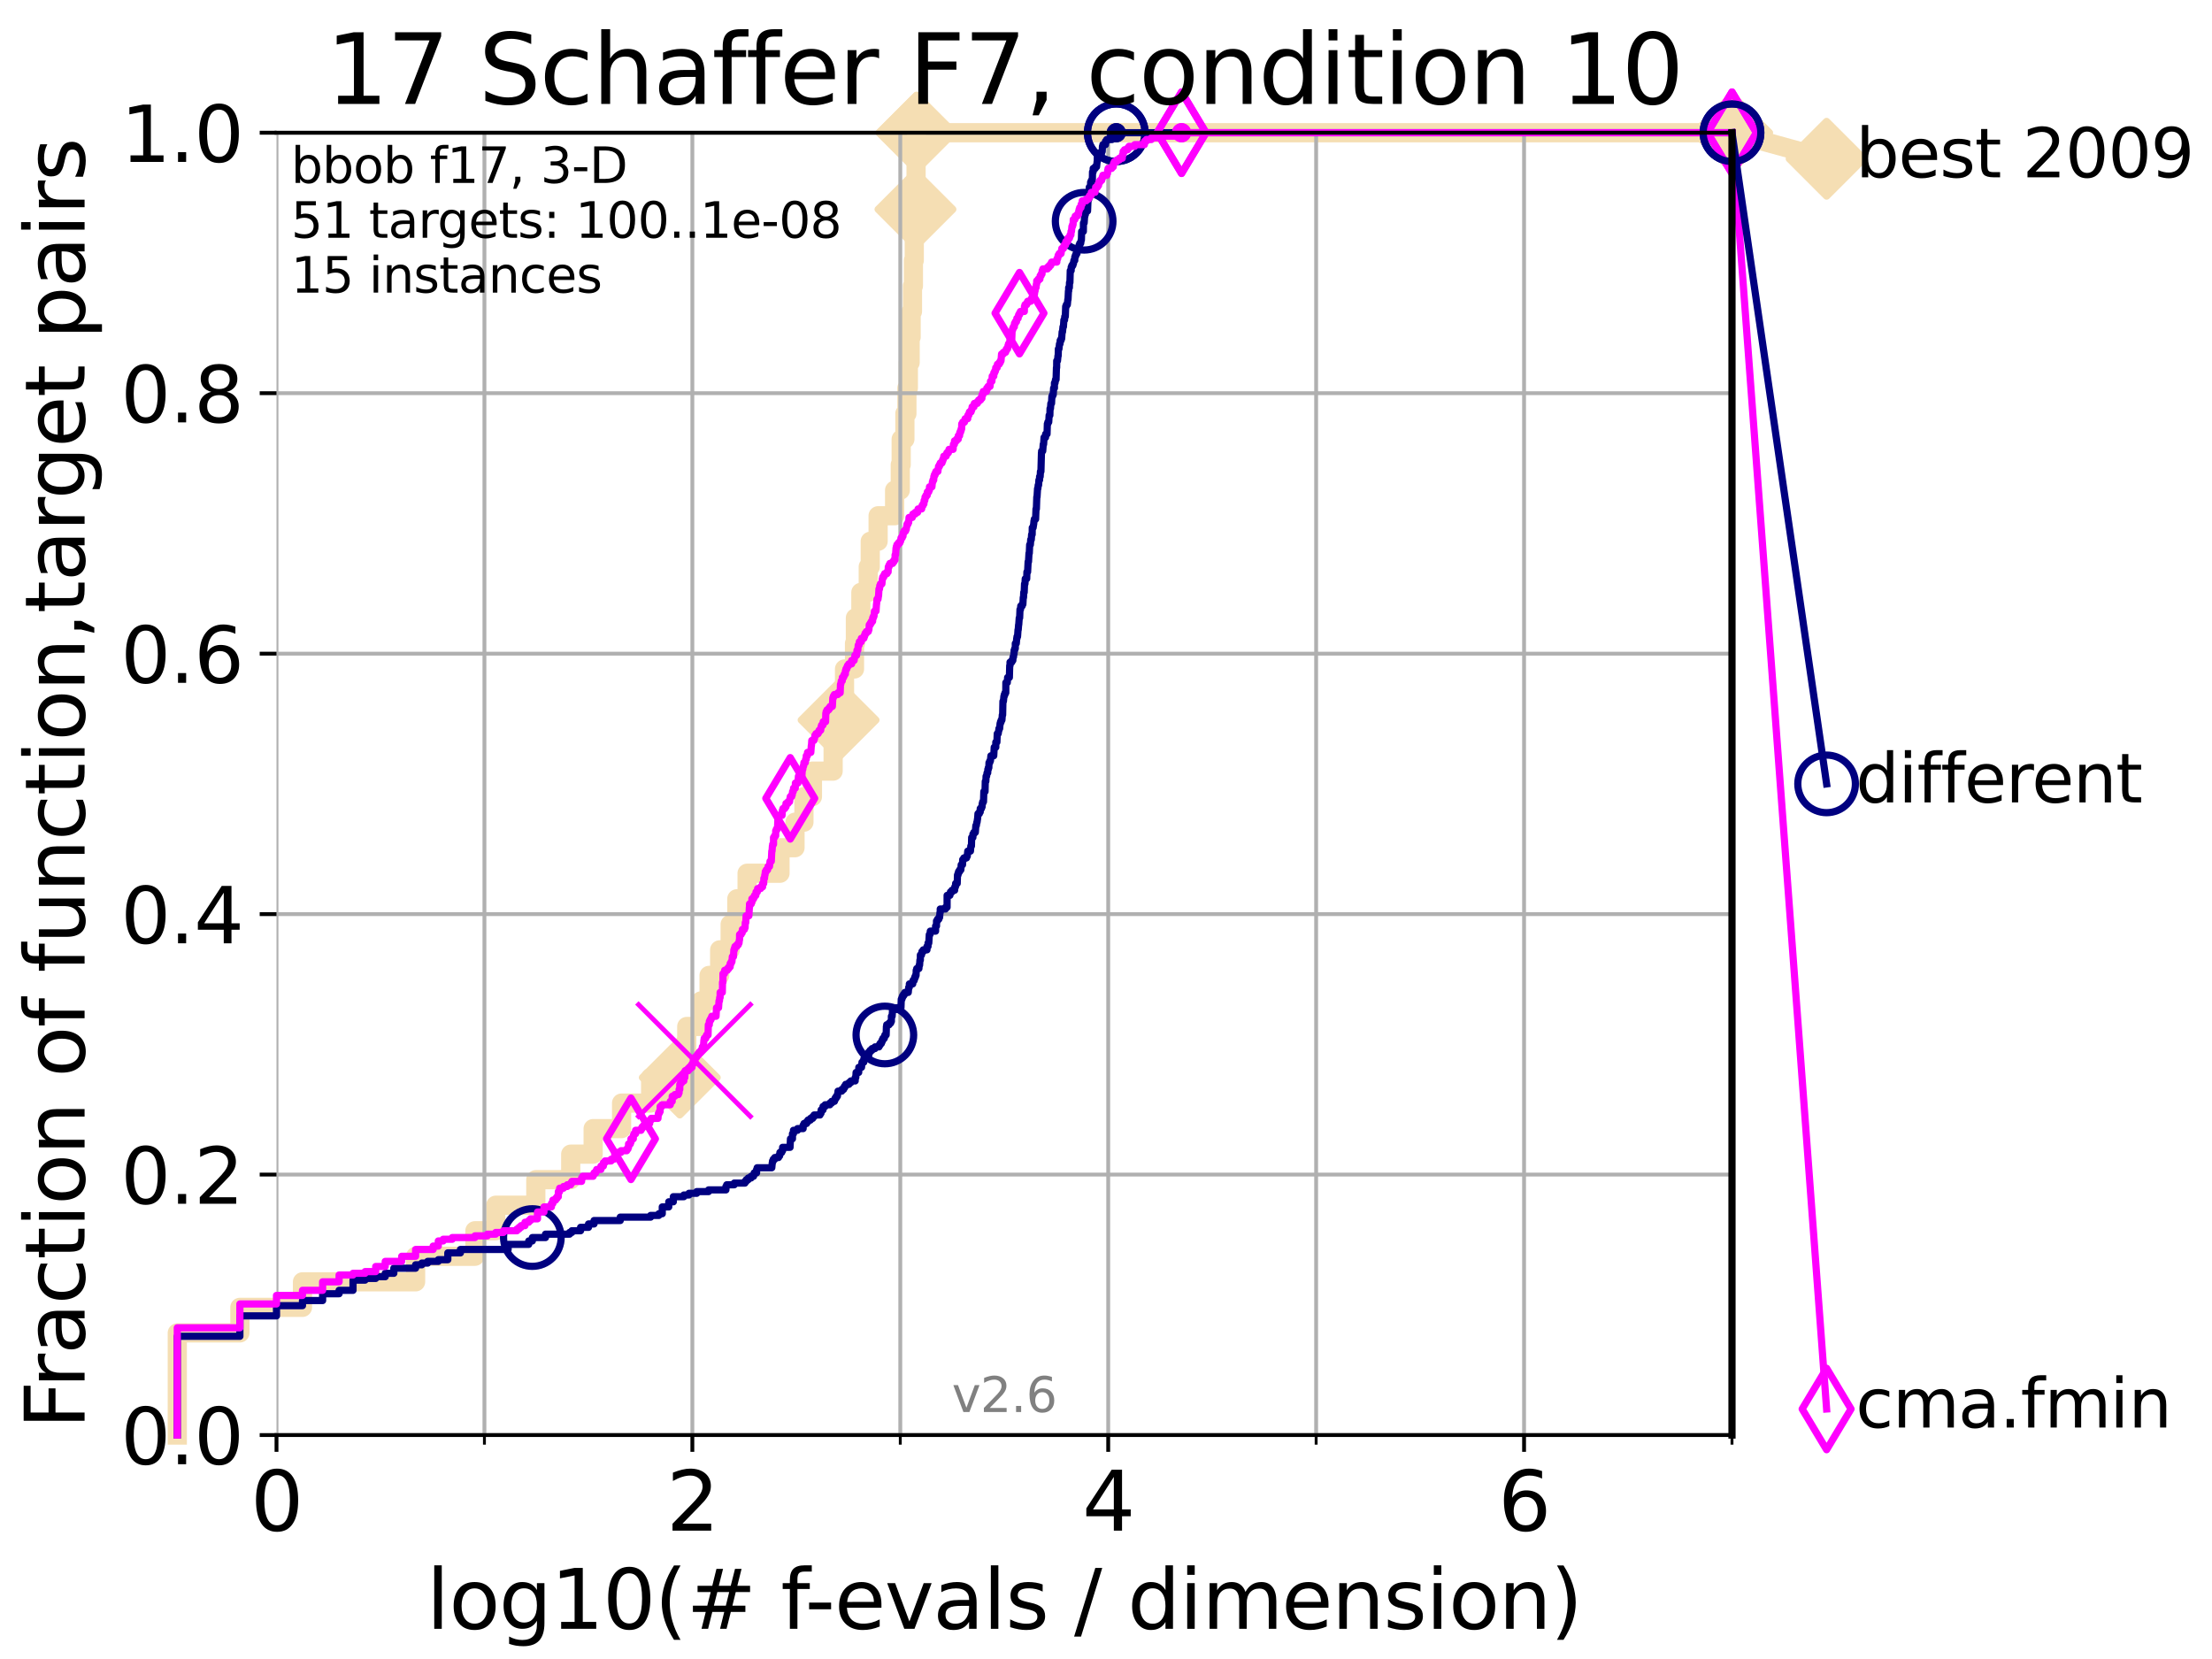 <?xml version="1.0" encoding="utf-8" standalone="no"?>
<!DOCTYPE svg PUBLIC "-//W3C//DTD SVG 1.1//EN"
  "http://www.w3.org/Graphics/SVG/1.1/DTD/svg11.dtd">
<svg height="345.6pt" version="1.1" viewBox="0 0 460.8 345.6" width="460.8pt" xmlns="http://www.w3.org/2000/svg" xmlns:xlink="http://www.w3.org/1999/xlink">
 <defs>
  <style type="text/css">*{stroke-linecap:butt;stroke-linejoin:round;}</style>
 </defs>
 <g id="figure_1">
  <g id="patch_1">
   <path d="M 0 345.6 
L 460.8 345.6 
L 460.8 0 
L 0 0 
z
" style="fill:#ffffff;"/>
  </g>
  <g id="axes_1">
   <g id="patch_2">
    <path d="M 57.6 298.944 
L 360.806 298.944 
L 360.806 27.648 
L 57.6 27.648 
z
" style="fill:#ffffff;"/>
   </g>
   <g id="line2d_1">
    <path d="M 36.933 298.944 
L 36.933 277.666 
L 49.973 277.666 
L 49.973 272.346 
L 63.012 272.346 
L 63.012 267.027 
L 86.578 267.027 
L 86.578 261.707 
L 98.933 261.707 
L 98.933 256.388 
L 103.27 256.388 
L 103.27 251.068 
L 111.621 251.068 
L 111.621 245.749 
L 118.89 245.749 
L 118.89 240.429 
L 123.564 240.429 
L 123.564 235.11 
L 129.486 235.11 
L 129.486 229.79 
L 135.539 229.79 
L 135.539 224.471 
L 141.611 224.471 
L 141.611 219.151 
L 143.066 219.151 
L 143.066 213.832 
L 146.023 213.832 
L 146.023 208.512 
L 147.712 208.512 
L 147.712 203.192 
L 149.922 203.192 
L 149.922 197.873 
L 152.107 197.873 
L 152.107 192.553 
L 153.498 192.553 
L 153.498 187.234 
L 155.633 187.234 
L 155.633 181.914 
L 162.492 181.914 
L 162.492 176.595 
L 165.615 176.595 
L 165.615 171.275 
L 167.472 171.275 
L 167.472 165.956 
L 169.245 165.956 
L 169.245 160.636 
L 173.555 160.636 
L 173.555 155.317 
L 173.843 155.317 
L 173.843 149.997 
L 174.694 149.997 
L 174.694 144.678 
L 175.931 144.678 
L 175.931 139.358 
L 178.009 139.358 
L 178.009 134.039 
L 178.196 134.039 
L 178.196 128.719 
L 179.335 128.719 
L 179.335 123.4 
L 180.872 123.4 
L 180.872 118.08 
L 181.287 118.08 
L 181.287 112.76 
L 182.928 112.76 
L 182.928 107.441 
L 186.362 107.441 
L 186.362 102.121 
L 187.546 102.121 
L 187.546 96.802 
L 187.733 96.802 
L 187.733 91.482 
L 188.505 91.482 
L 188.505 86.163 
L 188.924 86.163 
L 188.924 80.843 
L 189.224 80.843 
L 189.224 75.524 
L 189.599 75.524 
L 189.599 70.204 
L 189.806 70.204 
L 189.806 64.885 
L 190.082 64.885 
L 190.082 59.565 
L 190.278 59.565 
L 190.278 54.246 
L 190.456 54.246 
L 190.456 48.926 
L 190.537 48.926 
L 190.537 43.607 
L 190.707 43.607 
L 190.707 38.287 
L 190.834 38.287 
L 190.834 32.968 
L 190.923 32.968 
L 190.923 27.648 
L 360.806 27.648 
" style="fill:none;stroke:#f5deb3;stroke-linecap:square;stroke-width:4;"/>
   </g>
   <g id="line2d_2">
    <defs>
     <path d="M -0 7.778 
L 7.778 0 
L 0 -7.778 
L -7.778 -0 
z
" id="m4cc72886fa" style="stroke:#f5deb3;stroke-linejoin:miter;stroke-width:1.5;"/>
    </defs>
    <g>
     <use style="fill:#f5deb3;stroke:#f5deb3;stroke-linejoin:miter;stroke-width:1.5;" x="141.611" xlink:href="#m4cc72886fa" y="224.471"/>
     <use style="fill:#f5deb3;stroke:#f5deb3;stroke-linejoin:miter;stroke-width:1.5;" x="174.694" xlink:href="#m4cc72886fa" y="149.997"/>
     <use style="fill:#f5deb3;stroke:#f5deb3;stroke-linejoin:miter;stroke-width:1.5;" x="190.707" xlink:href="#m4cc72886fa" y="43.607"/>
     <use style="fill:#f5deb3;stroke:#f5deb3;stroke-linejoin:miter;stroke-width:1.5;" x="190.923" xlink:href="#m4cc72886fa" y="27.648"/>
     <use style="fill:#f5deb3;stroke:#f5deb3;stroke-linejoin:miter;stroke-width:1.5;" x="190.923" xlink:href="#m4cc72886fa" y="27.648"/>
     <use style="fill:#f5deb3;stroke:#f5deb3;stroke-linejoin:miter;stroke-width:1.5;" x="360.806" xlink:href="#m4cc72886fa" y="27.648"/>
    </g>
   </g>
   <g id="line2d_3">
    <path style="fill:none;stroke:#f5deb3;stroke-linecap:square;stroke-width:4;"/>
    <g/>
   </g>
   <g id="line2d_4">
    <path d="M 360.806 27.648 
L 380.515 33.074 
" style="fill:none;stroke:#f5deb3;stroke-linecap:square;stroke-width:4;"/>
    <g>
     <use style="fill:#f5deb3;stroke:#f5deb3;stroke-linejoin:miter;stroke-width:1.5;" x="360.806" xlink:href="#m4cc72886fa" y="27.648"/>
     <use style="fill:#f5deb3;stroke:#f5deb3;stroke-linejoin:miter;stroke-width:1.5;" x="380.515" xlink:href="#m4cc72886fa" y="33.074"/>
    </g>
   </g>
   <g id="matplotlib.axis_1">
    <g id="xtick_1">
     <g id="line2d_5">
      <path clip-path="url(#pdbc3d8530c)" d="M 57.6 298.944 
L 57.6 27.648 
" style="fill:none;stroke:#b0b0b0;stroke-linecap:square;stroke-width:0.8;"/>
     </g>
     <g id="line2d_6">
      <defs>
       <path d="M 0 0 
L 0 3.5 
" id="m008e83f36a" style="stroke:#000000;stroke-width:0.8;"/>
      </defs>
      <g>
       <use style="stroke:#000000;stroke-width:0.8;" x="57.6" xlink:href="#m008e83f36a" y="298.944"/>
      </g>
     </g>
     <g id="text_1">
      <!-- 0 -->
      <g transform="translate(52.192 318.861)scale(0.17 -0.17)">
       <defs>
        <path d="M 2034 4250 
Q 1547 4250 1301 3770 
Q 1056 3291 1056 2328 
Q 1056 1369 1301 889 
Q 1547 409 2034 409 
Q 2525 409 2770 889 
Q 3016 1369 3016 2328 
Q 3016 3291 2770 3770 
Q 2525 4250 2034 4250 
z
M 2034 4750 
Q 2819 4750 3233 4129 
Q 3647 3509 3647 2328 
Q 3647 1150 3233 529 
Q 2819 -91 2034 -91 
Q 1250 -91 836 529 
Q 422 1150 422 2328 
Q 422 3509 836 4129 
Q 1250 4750 2034 4750 
z
" id="DejaVuSans-30" transform="scale(0.016)"/>
       </defs>
       <use xlink:href="#DejaVuSans-30"/>
      </g>
     </g>
    </g>
    <g id="xtick_2">
     <g id="line2d_7">
      <path clip-path="url(#pdbc3d8530c)" d="M 144.23 298.944 
L 144.23 27.648 
" style="fill:none;stroke:#b0b0b0;stroke-linecap:square;stroke-width:0.8;"/>
     </g>
     <g id="line2d_8">
      <g>
       <use style="stroke:#000000;stroke-width:0.8;" x="144.23" xlink:href="#m008e83f36a" y="298.944"/>
      </g>
     </g>
     <g id="text_2">
      <!-- 2 -->
      <g transform="translate(138.822 318.861)scale(0.17 -0.17)">
       <defs>
        <path d="M 1228 531 
L 3431 531 
L 3431 0 
L 469 0 
L 469 531 
Q 828 903 1448 1529 
Q 2069 2156 2228 2338 
Q 2531 2678 2651 2914 
Q 2772 3150 2772 3378 
Q 2772 3750 2511 3984 
Q 2250 4219 1831 4219 
Q 1534 4219 1204 4116 
Q 875 4013 500 3803 
L 500 4441 
Q 881 4594 1212 4672 
Q 1544 4750 1819 4750 
Q 2544 4750 2975 4387 
Q 3406 4025 3406 3419 
Q 3406 3131 3298 2873 
Q 3191 2616 2906 2266 
Q 2828 2175 2409 1742 
Q 1991 1309 1228 531 
z
" id="DejaVuSans-32" transform="scale(0.016)"/>
       </defs>
       <use xlink:href="#DejaVuSans-32"/>
      </g>
     </g>
    </g>
    <g id="xtick_3">
     <g id="line2d_9">
      <path clip-path="url(#pdbc3d8530c)" d="M 230.861 298.944 
L 230.861 27.648 
" style="fill:none;stroke:#b0b0b0;stroke-linecap:square;stroke-width:0.8;"/>
     </g>
     <g id="line2d_10">
      <g>
       <use style="stroke:#000000;stroke-width:0.8;" x="230.861" xlink:href="#m008e83f36a" y="298.944"/>
      </g>
     </g>
     <g id="text_3">
      <!-- 4 -->
      <g transform="translate(225.453 318.861)scale(0.17 -0.17)">
       <defs>
        <path d="M 2419 4116 
L 825 1625 
L 2419 1625 
L 2419 4116 
z
M 2253 4666 
L 3047 4666 
L 3047 1625 
L 3713 1625 
L 3713 1100 
L 3047 1100 
L 3047 0 
L 2419 0 
L 2419 1100 
L 313 1100 
L 313 1709 
L 2253 4666 
z
" id="DejaVuSans-34" transform="scale(0.016)"/>
       </defs>
       <use xlink:href="#DejaVuSans-34"/>
      </g>
     </g>
    </g>
    <g id="xtick_4">
     <g id="line2d_11">
      <path clip-path="url(#pdbc3d8530c)" d="M 317.491 298.944 
L 317.491 27.648 
" style="fill:none;stroke:#b0b0b0;stroke-linecap:square;stroke-width:0.8;"/>
     </g>
     <g id="line2d_12">
      <g>
       <use style="stroke:#000000;stroke-width:0.8;" x="317.491" xlink:href="#m008e83f36a" y="298.944"/>
      </g>
     </g>
     <g id="text_4">
      <!-- 6 -->
      <g transform="translate(312.083 318.861)scale(0.17 -0.17)">
       <defs>
        <path d="M 2113 2584 
Q 1688 2584 1439 2293 
Q 1191 2003 1191 1497 
Q 1191 994 1439 701 
Q 1688 409 2113 409 
Q 2538 409 2786 701 
Q 3034 994 3034 1497 
Q 3034 2003 2786 2293 
Q 2538 2584 2113 2584 
z
M 3366 4563 
L 3366 3988 
Q 3128 4100 2886 4159 
Q 2644 4219 2406 4219 
Q 1781 4219 1451 3797 
Q 1122 3375 1075 2522 
Q 1259 2794 1537 2939 
Q 1816 3084 2150 3084 
Q 2853 3084 3261 2657 
Q 3669 2231 3669 1497 
Q 3669 778 3244 343 
Q 2819 -91 2113 -91 
Q 1303 -91 875 529 
Q 447 1150 447 2328 
Q 447 3434 972 4092 
Q 1497 4750 2381 4750 
Q 2619 4750 2861 4703 
Q 3103 4656 3366 4563 
z
" id="DejaVuSans-36" transform="scale(0.016)"/>
       </defs>
       <use xlink:href="#DejaVuSans-36"/>
      </g>
     </g>
    </g>
    <g id="xtick_5">
     <g id="line2d_13">
      <path clip-path="url(#pdbc3d8530c)" d="M 100.915 298.944 
L 100.915 27.648 
" style="fill:none;stroke:#b0b0b0;stroke-linecap:square;stroke-width:0.8;"/>
     </g>
     <g id="line2d_14">
      <defs>
       <path d="M 0 0 
L 0 2 
" id="m3e3d2c81b4" style="stroke:#000000;stroke-width:0.6;"/>
      </defs>
      <g>
       <use style="stroke:#000000;stroke-width:0.6;" x="100.915" xlink:href="#m3e3d2c81b4" y="298.944"/>
      </g>
     </g>
    </g>
    <g id="xtick_6">
     <g id="line2d_15">
      <path clip-path="url(#pdbc3d8530c)" d="M 187.546 298.944 
L 187.546 27.648 
" style="fill:none;stroke:#b0b0b0;stroke-linecap:square;stroke-width:0.8;"/>
     </g>
     <g id="line2d_16">
      <g>
       <use style="stroke:#000000;stroke-width:0.6;" x="187.546" xlink:href="#m3e3d2c81b4" y="298.944"/>
      </g>
     </g>
    </g>
    <g id="xtick_7">
     <g id="line2d_17">
      <path clip-path="url(#pdbc3d8530c)" d="M 274.176 298.944 
L 274.176 27.648 
" style="fill:none;stroke:#b0b0b0;stroke-linecap:square;stroke-width:0.8;"/>
     </g>
     <g id="line2d_18">
      <g>
       <use style="stroke:#000000;stroke-width:0.6;" x="274.176" xlink:href="#m3e3d2c81b4" y="298.944"/>
      </g>
     </g>
    </g>
    <g id="xtick_8">
     <g id="line2d_19">
      <path clip-path="url(#pdbc3d8530c)" d="M 360.806 298.944 
L 360.806 27.648 
" style="fill:none;stroke:#b0b0b0;stroke-linecap:square;stroke-width:0.8;"/>
     </g>
     <g id="line2d_20">
      <g>
       <use style="stroke:#000000;stroke-width:0.6;" x="360.806" xlink:href="#m3e3d2c81b4" y="298.944"/>
      </g>
     </g>
    </g>
    <g id="text_5">
     <!-- log10(# f-evals / dimension) -->
     <g transform="translate(88.823 339.314)scale(0.17 -0.17)">
      <defs>
       <path d="M 603 4863 
L 1178 4863 
L 1178 0 
L 603 0 
L 603 4863 
z
" id="DejaVuSans-6c" transform="scale(0.016)"/>
       <path d="M 1959 3097 
Q 1497 3097 1228 2736 
Q 959 2375 959 1747 
Q 959 1119 1226 758 
Q 1494 397 1959 397 
Q 2419 397 2687 759 
Q 2956 1122 2956 1747 
Q 2956 2369 2687 2733 
Q 2419 3097 1959 3097 
z
M 1959 3584 
Q 2709 3584 3137 3096 
Q 3566 2609 3566 1747 
Q 3566 888 3137 398 
Q 2709 -91 1959 -91 
Q 1206 -91 779 398 
Q 353 888 353 1747 
Q 353 2609 779 3096 
Q 1206 3584 1959 3584 
z
" id="DejaVuSans-6f" transform="scale(0.016)"/>
       <path d="M 2906 1791 
Q 2906 2416 2648 2759 
Q 2391 3103 1925 3103 
Q 1463 3103 1205 2759 
Q 947 2416 947 1791 
Q 947 1169 1205 825 
Q 1463 481 1925 481 
Q 2391 481 2648 825 
Q 2906 1169 2906 1791 
z
M 3481 434 
Q 3481 -459 3084 -895 
Q 2688 -1331 1869 -1331 
Q 1566 -1331 1297 -1286 
Q 1028 -1241 775 -1147 
L 775 -588 
Q 1028 -725 1275 -790 
Q 1522 -856 1778 -856 
Q 2344 -856 2625 -561 
Q 2906 -266 2906 331 
L 2906 616 
Q 2728 306 2450 153 
Q 2172 0 1784 0 
Q 1141 0 747 490 
Q 353 981 353 1791 
Q 353 2603 747 3093 
Q 1141 3584 1784 3584 
Q 2172 3584 2450 3431 
Q 2728 3278 2906 2969 
L 2906 3500 
L 3481 3500 
L 3481 434 
z
" id="DejaVuSans-67" transform="scale(0.016)"/>
       <path d="M 794 531 
L 1825 531 
L 1825 4091 
L 703 3866 
L 703 4441 
L 1819 4666 
L 2450 4666 
L 2450 531 
L 3481 531 
L 3481 0 
L 794 0 
L 794 531 
z
" id="DejaVuSans-31" transform="scale(0.016)"/>
       <path d="M 1984 4856 
Q 1566 4138 1362 3434 
Q 1159 2731 1159 2009 
Q 1159 1288 1364 580 
Q 1569 -128 1984 -844 
L 1484 -844 
Q 1016 -109 783 600 
Q 550 1309 550 2009 
Q 550 2706 781 3412 
Q 1013 4119 1484 4856 
L 1984 4856 
z
" id="DejaVuSans-28" transform="scale(0.016)"/>
       <path d="M 3272 2816 
L 2363 2816 
L 2100 1772 
L 3016 1772 
L 3272 2816 
z
M 2803 4594 
L 2478 3297 
L 3391 3297 
L 3719 4594 
L 4219 4594 
L 3897 3297 
L 4872 3297 
L 4872 2816 
L 3775 2816 
L 3519 1772 
L 4513 1772 
L 4513 1294 
L 3397 1294 
L 3072 0 
L 2572 0 
L 2894 1294 
L 1978 1294 
L 1656 0 
L 1153 0 
L 1478 1294 
L 494 1294 
L 494 1772 
L 1594 1772 
L 1856 2816 
L 850 2816 
L 850 3297 
L 1978 3297 
L 2297 4594 
L 2803 4594 
z
" id="DejaVuSans-23" transform="scale(0.016)"/>
       <path id="DejaVuSans-20" transform="scale(0.016)"/>
       <path d="M 2375 4863 
L 2375 4384 
L 1825 4384 
Q 1516 4384 1395 4259 
Q 1275 4134 1275 3809 
L 1275 3500 
L 2222 3500 
L 2222 3053 
L 1275 3053 
L 1275 0 
L 697 0 
L 697 3053 
L 147 3053 
L 147 3500 
L 697 3500 
L 697 3744 
Q 697 4328 969 4595 
Q 1241 4863 1831 4863 
L 2375 4863 
z
" id="DejaVuSans-66" transform="scale(0.016)"/>
       <path d="M 313 2009 
L 1997 2009 
L 1997 1497 
L 313 1497 
L 313 2009 
z
" id="DejaVuSans-2d" transform="scale(0.016)"/>
       <path d="M 3597 1894 
L 3597 1613 
L 953 1613 
Q 991 1019 1311 708 
Q 1631 397 2203 397 
Q 2534 397 2845 478 
Q 3156 559 3463 722 
L 3463 178 
Q 3153 47 2828 -22 
Q 2503 -91 2169 -91 
Q 1331 -91 842 396 
Q 353 884 353 1716 
Q 353 2575 817 3079 
Q 1281 3584 2069 3584 
Q 2775 3584 3186 3129 
Q 3597 2675 3597 1894 
z
M 3022 2063 
Q 3016 2534 2758 2815 
Q 2500 3097 2075 3097 
Q 1594 3097 1305 2825 
Q 1016 2553 972 2059 
L 3022 2063 
z
" id="DejaVuSans-65" transform="scale(0.016)"/>
       <path d="M 191 3500 
L 800 3500 
L 1894 563 
L 2988 3500 
L 3597 3500 
L 2284 0 
L 1503 0 
L 191 3500 
z
" id="DejaVuSans-76" transform="scale(0.016)"/>
       <path d="M 2194 1759 
Q 1497 1759 1228 1600 
Q 959 1441 959 1056 
Q 959 750 1161 570 
Q 1363 391 1709 391 
Q 2188 391 2477 730 
Q 2766 1069 2766 1631 
L 2766 1759 
L 2194 1759 
z
M 3341 1997 
L 3341 0 
L 2766 0 
L 2766 531 
Q 2569 213 2275 61 
Q 1981 -91 1556 -91 
Q 1019 -91 701 211 
Q 384 513 384 1019 
Q 384 1609 779 1909 
Q 1175 2209 1959 2209 
L 2766 2209 
L 2766 2266 
Q 2766 2663 2505 2880 
Q 2244 3097 1772 3097 
Q 1472 3097 1187 3025 
Q 903 2953 641 2809 
L 641 3341 
Q 956 3463 1253 3523 
Q 1550 3584 1831 3584 
Q 2591 3584 2966 3190 
Q 3341 2797 3341 1997 
z
" id="DejaVuSans-61" transform="scale(0.016)"/>
       <path d="M 2834 3397 
L 2834 2853 
Q 2591 2978 2328 3040 
Q 2066 3103 1784 3103 
Q 1356 3103 1142 2972 
Q 928 2841 928 2578 
Q 928 2378 1081 2264 
Q 1234 2150 1697 2047 
L 1894 2003 
Q 2506 1872 2764 1633 
Q 3022 1394 3022 966 
Q 3022 478 2636 193 
Q 2250 -91 1575 -91 
Q 1294 -91 989 -36 
Q 684 19 347 128 
L 347 722 
Q 666 556 975 473 
Q 1284 391 1588 391 
Q 1994 391 2212 530 
Q 2431 669 2431 922 
Q 2431 1156 2273 1281 
Q 2116 1406 1581 1522 
L 1381 1569 
Q 847 1681 609 1914 
Q 372 2147 372 2553 
Q 372 3047 722 3315 
Q 1072 3584 1716 3584 
Q 2034 3584 2315 3537 
Q 2597 3491 2834 3397 
z
" id="DejaVuSans-73" transform="scale(0.016)"/>
       <path d="M 1625 4666 
L 2156 4666 
L 531 -594 
L 0 -594 
L 1625 4666 
z
" id="DejaVuSans-2f" transform="scale(0.016)"/>
       <path d="M 2906 2969 
L 2906 4863 
L 3481 4863 
L 3481 0 
L 2906 0 
L 2906 525 
Q 2725 213 2448 61 
Q 2172 -91 1784 -91 
Q 1150 -91 751 415 
Q 353 922 353 1747 
Q 353 2572 751 3078 
Q 1150 3584 1784 3584 
Q 2172 3584 2448 3432 
Q 2725 3281 2906 2969 
z
M 947 1747 
Q 947 1113 1208 752 
Q 1469 391 1925 391 
Q 2381 391 2643 752 
Q 2906 1113 2906 1747 
Q 2906 2381 2643 2742 
Q 2381 3103 1925 3103 
Q 1469 3103 1208 2742 
Q 947 2381 947 1747 
z
" id="DejaVuSans-64" transform="scale(0.016)"/>
       <path d="M 603 3500 
L 1178 3500 
L 1178 0 
L 603 0 
L 603 3500 
z
M 603 4863 
L 1178 4863 
L 1178 4134 
L 603 4134 
L 603 4863 
z
" id="DejaVuSans-69" transform="scale(0.016)"/>
       <path d="M 3328 2828 
Q 3544 3216 3844 3400 
Q 4144 3584 4550 3584 
Q 5097 3584 5394 3201 
Q 5691 2819 5691 2113 
L 5691 0 
L 5113 0 
L 5113 2094 
Q 5113 2597 4934 2840 
Q 4756 3084 4391 3084 
Q 3944 3084 3684 2787 
Q 3425 2491 3425 1978 
L 3425 0 
L 2847 0 
L 2847 2094 
Q 2847 2600 2669 2842 
Q 2491 3084 2119 3084 
Q 1678 3084 1418 2786 
Q 1159 2488 1159 1978 
L 1159 0 
L 581 0 
L 581 3500 
L 1159 3500 
L 1159 2956 
Q 1356 3278 1631 3431 
Q 1906 3584 2284 3584 
Q 2666 3584 2933 3390 
Q 3200 3197 3328 2828 
z
" id="DejaVuSans-6d" transform="scale(0.016)"/>
       <path d="M 3513 2113 
L 3513 0 
L 2938 0 
L 2938 2094 
Q 2938 2591 2744 2837 
Q 2550 3084 2163 3084 
Q 1697 3084 1428 2787 
Q 1159 2491 1159 1978 
L 1159 0 
L 581 0 
L 581 3500 
L 1159 3500 
L 1159 2956 
Q 1366 3272 1645 3428 
Q 1925 3584 2291 3584 
Q 2894 3584 3203 3211 
Q 3513 2838 3513 2113 
z
" id="DejaVuSans-6e" transform="scale(0.016)"/>
       <path d="M 513 4856 
L 1013 4856 
Q 1481 4119 1714 3412 
Q 1947 2706 1947 2009 
Q 1947 1309 1714 600 
Q 1481 -109 1013 -844 
L 513 -844 
Q 928 -128 1133 580 
Q 1338 1288 1338 2009 
Q 1338 2731 1133 3434 
Q 928 4138 513 4856 
z
" id="DejaVuSans-29" transform="scale(0.016)"/>
      </defs>
      <use xlink:href="#DejaVuSans-6c"/>
      <use x="27.783" xlink:href="#DejaVuSans-6f"/>
      <use x="88.965" xlink:href="#DejaVuSans-67"/>
      <use x="152.441" xlink:href="#DejaVuSans-31"/>
      <use x="216.064" xlink:href="#DejaVuSans-30"/>
      <use x="279.688" xlink:href="#DejaVuSans-28"/>
      <use x="318.701" xlink:href="#DejaVuSans-23"/>
      <use x="402.49" xlink:href="#DejaVuSans-20"/>
      <use x="434.277" xlink:href="#DejaVuSans-66"/>
      <use x="463.982" xlink:href="#DejaVuSans-2d"/>
      <use x="500.066" xlink:href="#DejaVuSans-65"/>
      <use x="561.59" xlink:href="#DejaVuSans-76"/>
      <use x="620.77" xlink:href="#DejaVuSans-61"/>
      <use x="682.049" xlink:href="#DejaVuSans-6c"/>
      <use x="709.832" xlink:href="#DejaVuSans-73"/>
      <use x="761.932" xlink:href="#DejaVuSans-20"/>
      <use x="793.719" xlink:href="#DejaVuSans-2f"/>
      <use x="827.41" xlink:href="#DejaVuSans-20"/>
      <use x="859.197" xlink:href="#DejaVuSans-64"/>
      <use x="922.674" xlink:href="#DejaVuSans-69"/>
      <use x="950.457" xlink:href="#DejaVuSans-6d"/>
      <use x="1047.869" xlink:href="#DejaVuSans-65"/>
      <use x="1109.393" xlink:href="#DejaVuSans-6e"/>
      <use x="1172.771" xlink:href="#DejaVuSans-73"/>
      <use x="1224.871" xlink:href="#DejaVuSans-69"/>
      <use x="1252.654" xlink:href="#DejaVuSans-6f"/>
      <use x="1313.836" xlink:href="#DejaVuSans-6e"/>
      <use x="1377.215" xlink:href="#DejaVuSans-29"/>
     </g>
    </g>
   </g>
   <g id="matplotlib.axis_2">
    <g id="ytick_1">
     <g id="line2d_21">
      <path clip-path="url(#pdbc3d8530c)" d="M 57.6 298.944 
L 360.806 298.944 
" style="fill:none;stroke:#b0b0b0;stroke-linecap:square;stroke-width:0.8;"/>
     </g>
     <g id="line2d_22">
      <defs>
       <path d="M 0 0 
L -3.5 0 
" id="m11d87a7c06" style="stroke:#000000;stroke-width:0.8;"/>
      </defs>
      <g>
       <use style="stroke:#000000;stroke-width:0.8;" x="57.6" xlink:href="#m11d87a7c06" y="298.944"/>
      </g>
     </g>
     <g id="text_6">
      <!-- 0.0 -->
      <g transform="translate(25.155 305.023)scale(0.16 -0.16)">
       <defs>
        <path d="M 684 794 
L 1344 794 
L 1344 0 
L 684 0 
L 684 794 
z
" id="DejaVuSans-2e" transform="scale(0.016)"/>
       </defs>
       <use xlink:href="#DejaVuSans-30"/>
       <use x="63.623" xlink:href="#DejaVuSans-2e"/>
       <use x="95.41" xlink:href="#DejaVuSans-30"/>
      </g>
     </g>
    </g>
    <g id="ytick_2">
     <g id="line2d_23">
      <path clip-path="url(#pdbc3d8530c)" d="M 57.6 244.685 
L 360.806 244.685 
" style="fill:none;stroke:#b0b0b0;stroke-linecap:square;stroke-width:0.8;"/>
     </g>
     <g id="line2d_24">
      <g>
       <use style="stroke:#000000;stroke-width:0.8;" x="57.6" xlink:href="#m11d87a7c06" y="244.685"/>
      </g>
     </g>
     <g id="text_7">
      <!-- 0.2 -->
      <g transform="translate(25.155 250.764)scale(0.16 -0.16)">
       <use xlink:href="#DejaVuSans-30"/>
       <use x="63.623" xlink:href="#DejaVuSans-2e"/>
       <use x="95.41" xlink:href="#DejaVuSans-32"/>
      </g>
     </g>
    </g>
    <g id="ytick_3">
     <g id="line2d_25">
      <path clip-path="url(#pdbc3d8530c)" d="M 57.6 190.426 
L 360.806 190.426 
" style="fill:none;stroke:#b0b0b0;stroke-linecap:square;stroke-width:0.8;"/>
     </g>
     <g id="line2d_26">
      <g>
       <use style="stroke:#000000;stroke-width:0.8;" x="57.6" xlink:href="#m11d87a7c06" y="190.426"/>
      </g>
     </g>
     <g id="text_8">
      <!-- 0.4 -->
      <g transform="translate(25.155 196.504)scale(0.16 -0.16)">
       <use xlink:href="#DejaVuSans-30"/>
       <use x="63.623" xlink:href="#DejaVuSans-2e"/>
       <use x="95.41" xlink:href="#DejaVuSans-34"/>
      </g>
     </g>
    </g>
    <g id="ytick_4">
     <g id="line2d_27">
      <path clip-path="url(#pdbc3d8530c)" d="M 57.6 136.166 
L 360.806 136.166 
" style="fill:none;stroke:#b0b0b0;stroke-linecap:square;stroke-width:0.8;"/>
     </g>
     <g id="line2d_28">
      <g>
       <use style="stroke:#000000;stroke-width:0.8;" x="57.6" xlink:href="#m11d87a7c06" y="136.166"/>
      </g>
     </g>
     <g id="text_9">
      <!-- 0.6 -->
      <g transform="translate(25.155 142.245)scale(0.16 -0.16)">
       <use xlink:href="#DejaVuSans-30"/>
       <use x="63.623" xlink:href="#DejaVuSans-2e"/>
       <use x="95.41" xlink:href="#DejaVuSans-36"/>
      </g>
     </g>
    </g>
    <g id="ytick_5">
     <g id="line2d_29">
      <path clip-path="url(#pdbc3d8530c)" d="M 57.6 81.907 
L 360.806 81.907 
" style="fill:none;stroke:#b0b0b0;stroke-linecap:square;stroke-width:0.8;"/>
     </g>
     <g id="line2d_30">
      <g>
       <use style="stroke:#000000;stroke-width:0.8;" x="57.6" xlink:href="#m11d87a7c06" y="81.907"/>
      </g>
     </g>
     <g id="text_10">
      <!-- 0.8 -->
      <g transform="translate(25.155 87.986)scale(0.16 -0.16)">
       <defs>
        <path d="M 2034 2216 
Q 1584 2216 1326 1975 
Q 1069 1734 1069 1313 
Q 1069 891 1326 650 
Q 1584 409 2034 409 
Q 2484 409 2743 651 
Q 3003 894 3003 1313 
Q 3003 1734 2745 1975 
Q 2488 2216 2034 2216 
z
M 1403 2484 
Q 997 2584 770 2862 
Q 544 3141 544 3541 
Q 544 4100 942 4425 
Q 1341 4750 2034 4750 
Q 2731 4750 3128 4425 
Q 3525 4100 3525 3541 
Q 3525 3141 3298 2862 
Q 3072 2584 2669 2484 
Q 3125 2378 3379 2068 
Q 3634 1759 3634 1313 
Q 3634 634 3220 271 
Q 2806 -91 2034 -91 
Q 1263 -91 848 271 
Q 434 634 434 1313 
Q 434 1759 690 2068 
Q 947 2378 1403 2484 
z
M 1172 3481 
Q 1172 3119 1398 2916 
Q 1625 2713 2034 2713 
Q 2441 2713 2670 2916 
Q 2900 3119 2900 3481 
Q 2900 3844 2670 4047 
Q 2441 4250 2034 4250 
Q 1625 4250 1398 4047 
Q 1172 3844 1172 3481 
z
" id="DejaVuSans-38" transform="scale(0.016)"/>
       </defs>
       <use xlink:href="#DejaVuSans-30"/>
       <use x="63.623" xlink:href="#DejaVuSans-2e"/>
       <use x="95.41" xlink:href="#DejaVuSans-38"/>
      </g>
     </g>
    </g>
    <g id="ytick_6">
     <g id="line2d_31">
      <path clip-path="url(#pdbc3d8530c)" d="M 57.6 27.648 
L 360.806 27.648 
" style="fill:none;stroke:#b0b0b0;stroke-linecap:square;stroke-width:0.8;"/>
     </g>
     <g id="line2d_32">
      <g>
       <use style="stroke:#000000;stroke-width:0.8;" x="57.6" xlink:href="#m11d87a7c06" y="27.648"/>
      </g>
     </g>
     <g id="text_11">
      <!-- 1.0 -->
      <g transform="translate(25.155 33.727)scale(0.16 -0.16)">
       <use xlink:href="#DejaVuSans-31"/>
       <use x="63.623" xlink:href="#DejaVuSans-2e"/>
       <use x="95.41" xlink:href="#DejaVuSans-30"/>
      </g>
     </g>
    </g>
    <g id="text_12">
     <!-- Fraction of function,target pairs -->
     <g transform="translate(17.62 297.681)rotate(-90)scale(0.17 -0.17)">
      <defs>
       <path d="M 628 4666 
L 3309 4666 
L 3309 4134 
L 1259 4134 
L 1259 2759 
L 3109 2759 
L 3109 2228 
L 1259 2228 
L 1259 0 
L 628 0 
L 628 4666 
z
" id="DejaVuSans-46" transform="scale(0.016)"/>
       <path d="M 2631 2963 
Q 2534 3019 2420 3045 
Q 2306 3072 2169 3072 
Q 1681 3072 1420 2755 
Q 1159 2438 1159 1844 
L 1159 0 
L 581 0 
L 581 3500 
L 1159 3500 
L 1159 2956 
Q 1341 3275 1631 3429 
Q 1922 3584 2338 3584 
Q 2397 3584 2469 3576 
Q 2541 3569 2628 3553 
L 2631 2963 
z
" id="DejaVuSans-72" transform="scale(0.016)"/>
       <path d="M 3122 3366 
L 3122 2828 
Q 2878 2963 2633 3030 
Q 2388 3097 2138 3097 
Q 1578 3097 1268 2742 
Q 959 2388 959 1747 
Q 959 1106 1268 751 
Q 1578 397 2138 397 
Q 2388 397 2633 464 
Q 2878 531 3122 666 
L 3122 134 
Q 2881 22 2623 -34 
Q 2366 -91 2075 -91 
Q 1284 -91 818 406 
Q 353 903 353 1747 
Q 353 2603 823 3093 
Q 1294 3584 2113 3584 
Q 2378 3584 2631 3529 
Q 2884 3475 3122 3366 
z
" id="DejaVuSans-63" transform="scale(0.016)"/>
       <path d="M 1172 4494 
L 1172 3500 
L 2356 3500 
L 2356 3053 
L 1172 3053 
L 1172 1153 
Q 1172 725 1289 603 
Q 1406 481 1766 481 
L 2356 481 
L 2356 0 
L 1766 0 
Q 1100 0 847 248 
Q 594 497 594 1153 
L 594 3053 
L 172 3053 
L 172 3500 
L 594 3500 
L 594 4494 
L 1172 4494 
z
" id="DejaVuSans-74" transform="scale(0.016)"/>
       <path d="M 544 1381 
L 544 3500 
L 1119 3500 
L 1119 1403 
Q 1119 906 1312 657 
Q 1506 409 1894 409 
Q 2359 409 2629 706 
Q 2900 1003 2900 1516 
L 2900 3500 
L 3475 3500 
L 3475 0 
L 2900 0 
L 2900 538 
Q 2691 219 2414 64 
Q 2138 -91 1772 -91 
Q 1169 -91 856 284 
Q 544 659 544 1381 
z
M 1991 3584 
L 1991 3584 
z
" id="DejaVuSans-75" transform="scale(0.016)"/>
       <path d="M 750 794 
L 1409 794 
L 1409 256 
L 897 -744 
L 494 -744 
L 750 256 
L 750 794 
z
" id="DejaVuSans-2c" transform="scale(0.016)"/>
       <path d="M 1159 525 
L 1159 -1331 
L 581 -1331 
L 581 3500 
L 1159 3500 
L 1159 2969 
Q 1341 3281 1617 3432 
Q 1894 3584 2278 3584 
Q 2916 3584 3314 3078 
Q 3713 2572 3713 1747 
Q 3713 922 3314 415 
Q 2916 -91 2278 -91 
Q 1894 -91 1617 61 
Q 1341 213 1159 525 
z
M 3116 1747 
Q 3116 2381 2855 2742 
Q 2594 3103 2138 3103 
Q 1681 3103 1420 2742 
Q 1159 2381 1159 1747 
Q 1159 1113 1420 752 
Q 1681 391 2138 391 
Q 2594 391 2855 752 
Q 3116 1113 3116 1747 
z
" id="DejaVuSans-70" transform="scale(0.016)"/>
      </defs>
      <use xlink:href="#DejaVuSans-46"/>
      <use x="50.27" xlink:href="#DejaVuSans-72"/>
      <use x="91.383" xlink:href="#DejaVuSans-61"/>
      <use x="152.662" xlink:href="#DejaVuSans-63"/>
      <use x="207.643" xlink:href="#DejaVuSans-74"/>
      <use x="246.852" xlink:href="#DejaVuSans-69"/>
      <use x="274.635" xlink:href="#DejaVuSans-6f"/>
      <use x="335.816" xlink:href="#DejaVuSans-6e"/>
      <use x="399.195" xlink:href="#DejaVuSans-20"/>
      <use x="430.982" xlink:href="#DejaVuSans-6f"/>
      <use x="492.164" xlink:href="#DejaVuSans-66"/>
      <use x="527.369" xlink:href="#DejaVuSans-20"/>
      <use x="559.156" xlink:href="#DejaVuSans-66"/>
      <use x="594.361" xlink:href="#DejaVuSans-75"/>
      <use x="657.74" xlink:href="#DejaVuSans-6e"/>
      <use x="721.119" xlink:href="#DejaVuSans-63"/>
      <use x="776.1" xlink:href="#DejaVuSans-74"/>
      <use x="815.309" xlink:href="#DejaVuSans-69"/>
      <use x="843.092" xlink:href="#DejaVuSans-6f"/>
      <use x="904.273" xlink:href="#DejaVuSans-6e"/>
      <use x="967.652" xlink:href="#DejaVuSans-2c"/>
      <use x="999.439" xlink:href="#DejaVuSans-74"/>
      <use x="1038.648" xlink:href="#DejaVuSans-61"/>
      <use x="1099.928" xlink:href="#DejaVuSans-72"/>
      <use x="1139.291" xlink:href="#DejaVuSans-67"/>
      <use x="1202.768" xlink:href="#DejaVuSans-65"/>
      <use x="1264.291" xlink:href="#DejaVuSans-74"/>
      <use x="1303.5" xlink:href="#DejaVuSans-20"/>
      <use x="1335.287" xlink:href="#DejaVuSans-70"/>
      <use x="1398.764" xlink:href="#DejaVuSans-61"/>
      <use x="1460.043" xlink:href="#DejaVuSans-69"/>
      <use x="1487.826" xlink:href="#DejaVuSans-72"/>
      <use x="1528.939" xlink:href="#DejaVuSans-73"/>
     </g>
    </g>
   </g>
   <g id="line2d_33">
    <defs>
     <path d="M 0 1.5 
C 0.398 1.5 0.779 1.342 1.061 1.061 
C 1.342 0.779 1.5 0.398 1.5 0 
C 1.5 -0.398 1.342 -0.779 1.061 -1.061 
C 0.779 -1.342 0.398 -1.5 0 -1.5 
C -0.398 -1.5 -0.779 -1.342 -1.061 -1.061 
C -1.342 -0.779 -1.5 -0.398 -1.5 0 
C -1.5 0.398 -1.342 0.779 -1.061 1.061 
C -0.779 1.342 -0.398 1.5 0 1.5 
z
" id="ma354012c40" style="stroke:#f5deb3;"/>
    </defs>
    <g>
     <use style="fill:#f5deb3;stroke:#f5deb3;" x="190.923" xlink:href="#ma354012c40" y="27.648"/>
     <use style="fill:#f5deb3;stroke:#f5deb3;" x="190.923" xlink:href="#ma354012c40" y="27.648"/>
    </g>
   </g>
   <g id="line2d_34">
    <defs>
     <path d="M 0 1.5 
C 0.398 1.5 0.779 1.342 1.061 1.061 
C 1.342 0.779 1.5 0.398 1.5 0 
C 1.5 -0.398 1.342 -0.779 1.061 -1.061 
C 0.779 -1.342 0.398 -1.5 0 -1.5 
C -0.398 -1.5 -0.779 -1.342 -1.061 -1.061 
C -1.342 -0.779 -1.5 -0.398 -1.5 0 
C -1.5 0.398 -1.342 0.779 -1.061 1.061 
C -0.779 1.342 -0.398 1.5 0 1.5 
z
" id="m2c51ab3713" style="stroke:#000080;"/>
    </defs>
    <g>
     <use style="fill:#000080;stroke:#000080;" x="232.538" xlink:href="#m2c51ab3713" y="27.648"/>
     <use style="fill:#000080;stroke:#000080;" x="232.538" xlink:href="#m2c51ab3713" y="27.648"/>
    </g>
   </g>
   <g id="line2d_35">
    <path d="M 36.933 298.944 
L 36.933 278.375 
L 49.973 278.375 
L 49.973 274.12 
L 57.6 274.12 
L 57.6 271.992 
L 63.012 271.992 
L 63.012 270.928 
L 67.209 270.928 
L 67.209 269.509 
L 70.639 269.509 
L 70.639 268.8 
L 73.539 268.8 
L 73.539 266.672 
L 76.051 266.672 
L 76.051 266.318 
L 78.267 266.318 
L 78.267 265.963 
L 80.249 265.963 
L 80.249 265.254 
L 82.042 265.254 
L 82.042 264.19 
L 86.578 264.19 
L 86.578 263.48 
L 87.876 263.48 
L 87.876 263.126 
L 89.09 263.126 
L 89.09 262.771 
L 91.306 262.771 
L 91.306 262.417 
L 93.288 262.417 
L 93.288 260.998 
L 95.917 260.998 
L 95.917 260.289 
L 105.851 260.289 
L 105.851 259.225 
L 110.145 259.225 
L 110.145 258.516 
L 110.897 258.516 
L 110.897 257.806 
L 113.638 257.806 
L 113.638 257.097 
L 118.647 257.097 
L 118.647 256.742 
L 119.129 256.742 
L 119.129 256.388 
L 120.944 256.388 
L 120.944 255.678 
L 122.599 255.678 
L 122.599 254.969 
L 123.751 254.969 
L 123.751 254.26 
L 129.209 254.26 
L 129.209 253.551 
L 135.539 253.551 
L 135.539 253.196 
L 137.25 253.196 
L 137.25 252.841 
L 137.963 252.841 
L 137.963 251.423 
L 139.314 251.423 
L 139.314 250.359 
L 140.266 250.359 
L 140.266 249.295 
L 142.456 249.295 
L 142.456 248.94 
L 143.528 248.94 
L 143.528 248.586 
L 145.148 248.586 
L 145.148 248.231 
L 147.608 248.231 
L 147.608 247.877 
L 151.22 247.877 
L 151.22 247.167 
L 151.392 247.167 
L 151.392 246.813 
L 152.954 246.813 
L 152.954 246.458 
L 155.183 246.458 
L 155.183 246.103 
L 155.461 246.103 
L 155.461 245.749 
L 155.871 245.749 
L 155.871 245.394 
L 156.469 245.394 
L 156.469 245.039 
L 156.985 245.039 
L 156.985 244.685 
L 157.112 244.685 
L 157.112 244.33 
L 157.611 244.33 
L 157.611 243.621 
L 157.734 243.621 
L 157.734 243.266 
L 160.778 243.266 
L 160.881 242.202 
L 160.933 242.202 
L 160.933 241.848 
L 161.087 241.848 
L 161.087 241.493 
L 161.392 241.493 
L 161.392 241.138 
L 162.181 241.138 
L 162.181 240.784 
L 162.421 240.784 
L 162.468 240.075 
L 162.845 240.075 
L 162.845 239.72 
L 163.031 239.72 
L 163.031 239.011 
L 164.581 239.011 
L 164.666 237.237 
L 165.084 237.237 
L 165.084 236.174 
L 165.29 236.174 
L 165.29 235.464 
L 166.131 235.464 
L 166.131 235.11 
L 167.307 235.11 
L 167.307 234.4 
L 167.49 234.4 
L 167.49 234.046 
L 168.028 234.046 
L 168.028 233.691 
L 168.309 233.691 
L 168.309 233.336 
L 168.825 233.336 
L 168.825 232.982 
L 169.294 232.982 
L 169.294 232.627 
L 169.59 232.627 
L 169.59 232.273 
L 170.819 232.273 
L 170.819 231.918 
L 171.031 231.918 
L 171.062 231.209 
L 171.449 231.209 
L 171.449 230.499 
L 171.887 230.499 
L 171.887 230.145 
L 172.87 230.145 
L 172.87 229.79 
L 173.249 229.79 
L 173.249 229.435 
L 173.83 229.435 
L 173.83 229.081 
L 173.985 229.081 
L 173.985 228.726 
L 174.216 228.726 
L 174.216 228.372 
L 174.444 228.372 
L 174.519 227.662 
L 174.569 227.662 
L 174.569 227.308 
L 175.352 227.308 
L 175.352 226.953 
L 175.732 226.953 
L 175.732 226.598 
L 175.943 226.598 
L 175.943 226.244 
L 176.174 226.244 
L 176.174 225.889 
L 176.85 225.889 
L 176.85 225.534 
L 177.244 225.534 
L 177.244 225.18 
L 178.154 225.18 
L 178.154 224.471 
L 178.278 224.471 
L 178.339 223.407 
L 178.884 223.407 
L 178.904 222.343 
L 179.471 222.343 
L 179.567 221.279 
L 179.946 221.279 
L 179.946 220.57 
L 180.189 220.57 
L 180.189 220.215 
L 180.755 220.215 
L 180.755 219.86 
L 180.97 219.86 
L 180.97 219.151 
L 181.27 219.151 
L 181.27 218.796 
L 181.651 218.796 
L 181.651 218.442 
L 182.275 218.442 
L 182.275 218.087 
L 183.103 218.087 
L 183.103 217.733 
L 183.324 217.733 
L 183.324 217.378 
L 183.605 217.378 
L 183.605 217.023 
L 183.759 217.023 
L 183.759 216.669 
L 183.927 216.669 
L 183.927 216.314 
L 184.213 216.314 
L 184.213 215.959 
L 184.333 215.959 
L 184.333 215.605 
L 184.599 215.605 
L 184.657 213.832 
L 184.716 213.832 
L 184.716 213.477 
L 185.219 213.477 
L 185.219 213.122 
L 185.543 213.122 
L 185.543 212.768 
L 185.696 212.768 
L 185.696 211.704 
L 185.847 211.704 
L 185.943 210.285 
L 186.693 210.285 
L 186.693 209.931 
L 187.689 209.931 
L 187.751 208.157 
L 187.887 208.157 
L 187.887 207.803 
L 188.022 207.803 
L 188.022 207.448 
L 188.241 207.448 
L 188.241 207.093 
L 188.505 207.093 
L 188.505 206.739 
L 189.207 206.739 
L 189.299 205.675 
L 189.424 205.675 
L 189.435 204.966 
L 190.137 204.966 
L 190.191 204.256 
L 190.44 204.256 
L 190.44 203.902 
L 190.558 203.902 
L 190.558 203.547 
L 190.707 203.547 
L 190.707 203.192 
L 190.834 203.192 
L 190.865 202.129 
L 190.97 202.129 
L 190.97 201.774 
L 191.425 201.774 
L 191.476 201.065 
L 191.567 201.065 
L 191.638 200.001 
L 191.728 200.001 
L 191.728 198.937 
L 191.968 198.937 
L 192.057 198.228 
L 192.331 198.228 
L 192.331 197.873 
L 193.103 197.873 
L 193.103 197.164 
L 193.325 197.164 
L 193.325 196.454 
L 193.481 196.454 
L 193.591 194.681 
L 193.736 194.681 
L 193.799 193.972 
L 194.899 193.972 
L 194.899 192.908 
L 195.093 192.908 
L 195.093 191.844 
L 195.294 191.844 
L 195.294 191.49 
L 195.574 191.49 
L 195.574 191.135 
L 195.729 191.135 
L 195.818 190.071 
L 195.867 190.071 
L 195.867 189.362 
L 196.962 189.362 
L 196.962 189.007 
L 197.294 189.007 
L 197.301 186.525 
L 197.882 186.525 
L 197.99 185.815 
L 198.311 185.815 
L 198.311 185.461 
L 198.869 185.461 
L 198.897 184.751 
L 199.04 184.751 
L 199.074 184.042 
L 199.404 184.042 
L 199.464 182.269 
L 199.577 182.269 
L 199.577 181.914 
L 199.689 181.914 
L 199.689 181.56 
L 199.911 181.56 
L 199.911 181.205 
L 200.163 181.205 
L 200.234 180.141 
L 200.513 180.141 
L 200.544 179.077 
L 200.781 179.077 
L 200.781 178.723 
L 201.344 178.723 
L 201.344 178.368 
L 201.5 178.368 
L 201.601 177.304 
L 202.163 177.304 
L 202.243 176.24 
L 202.369 176.24 
L 202.415 174.467 
L 202.669 174.467 
L 202.675 173.758 
L 202.864 173.758 
L 202.864 173.403 
L 203.178 173.403 
L 203.287 171.985 
L 203.385 171.985 
L 203.493 171.275 
L 203.541 171.275 
L 203.637 170.566 
L 203.653 170.566 
L 203.728 169.502 
L 204.017 169.502 
L 204.017 169.147 
L 204.199 169.147 
L 204.199 168.438 
L 204.451 168.438 
L 204.451 168.084 
L 204.588 168.084 
L 204.619 167.374 
L 204.71 167.374 
L 204.71 167.02 
L 204.88 167.02 
L 204.95 164.892 
L 205.202 164.892 
L 205.251 162.764 
L 205.373 162.764 
L 205.421 161.7 
L 205.527 161.7 
L 205.619 160.991 
L 205.762 160.991 
L 205.781 160.282 
L 205.881 160.282 
L 205.881 159.927 
L 205.994 159.927 
L 206.027 158.863 
L 206.191 158.863 
L 206.191 158.508 
L 206.325 158.508 
L 206.422 157.445 
L 207.015 157.445 
L 207.113 155.671 
L 207.442 155.671 
L 207.442 154.607 
L 207.672 154.607 
L 207.745 152.834 
L 207.945 152.834 
L 208.051 152.125 
L 208.093 152.125 
L 208.093 151.77 
L 208.244 151.77 
L 208.335 150.706 
L 208.422 150.706 
L 208.422 150.352 
L 208.566 150.352 
L 208.566 149.997 
L 208.722 149.997 
L 208.799 148.933 
L 208.867 148.933 
L 208.928 146.096 
L 209.032 146.096 
L 209.132 145.032 
L 209.219 145.032 
L 209.219 144.678 
L 209.358 144.678 
L 209.358 144.323 
L 209.522 144.323 
L 209.538 142.195 
L 209.839 142.195 
L 209.904 141.131 
L 210.271 141.131 
L 210.342 138.649 
L 210.406 138.649 
L 210.406 137.94 
L 210.77 137.94 
L 210.77 137.585 
L 210.992 137.585 
L 211.028 136.876 
L 211.125 136.876 
L 211.21 136.166 
L 211.249 136.166 
L 211.26 135.457 
L 211.381 135.457 
L 211.381 135.102 
L 211.507 135.102 
L 211.507 134.039 
L 211.713 134.039 
L 211.8 132.975 
L 211.855 132.975 
L 211.855 132.62 
L 211.972 132.62 
L 212.071 131.202 
L 212.112 131.202 
L 212.196 130.138 
L 212.223 130.138 
L 212.324 128.719 
L 212.412 128.719 
L 212.482 126.946 
L 212.595 126.946 
L 212.641 126.237 
L 212.929 126.237 
L 212.929 125.882 
L 213.085 125.882 
L 213.162 124.463 
L 213.22 124.463 
L 213.261 123.4 
L 213.357 123.4 
L 213.43 121.626 
L 213.519 121.626 
L 213.578 120.562 
L 213.881 120.562 
L 213.924 119.144 
L 214.069 119.144 
L 214.175 117.016 
L 214.257 117.016 
L 214.357 115.243 
L 214.423 115.243 
L 214.498 113.47 
L 214.647 113.47 
L 214.716 112.406 
L 214.837 112.406 
L 214.904 111.342 
L 215.018 111.342 
L 215.041 109.923 
L 215.218 109.923 
L 215.324 109.214 
L 215.335 109.214 
L 215.395 108.505 
L 215.464 108.505 
L 215.464 108.15 
L 215.735 108.15 
L 215.816 106.022 
L 215.897 106.022 
L 215.983 103.54 
L 216.032 103.54 
L 216.142 101.767 
L 216.208 101.767 
L 216.274 101.058 
L 216.36 101.058 
L 216.425 99.994 
L 216.563 99.994 
L 216.563 99.284 
L 216.688 99.284 
L 216.742 98.22 
L 216.845 98.22 
L 216.953 94.319 
L 216.987 94.319 
L 216.987 93.965 
L 217.216 93.965 
L 217.325 92.546 
L 217.404 92.546 
L 217.491 91.128 
L 217.805 91.128 
L 217.823 90.418 
L 218.119 90.418 
L 218.183 88.291 
L 218.286 88.291 
L 218.286 87.936 
L 218.469 87.936 
L 218.553 86.517 
L 218.705 86.517 
L 218.741 85.099 
L 218.836 85.099 
L 218.909 84.035 
L 219.056 84.035 
L 219.119 82.616 
L 219.243 82.616 
L 219.243 82.262 
L 219.402 82.262 
L 219.488 80.843 
L 219.659 80.843 
L 219.659 79.779 
L 219.784 79.779 
L 219.881 79.07 
L 219.999 79.07 
L 220.077 76.588 
L 220.12 76.588 
L 220.133 75.169 
L 220.294 75.169 
L 220.397 74.105 
L 220.443 74.105 
L 220.476 72.687 
L 220.602 72.687 
L 220.712 71.623 
L 220.828 71.623 
L 220.857 70.914 
L 221.04 70.914 
L 221.04 70.559 
L 221.162 70.559 
L 221.263 69.14 
L 221.338 69.14 
L 221.44 68.076 
L 221.532 68.076 
L 221.625 66.658 
L 221.77 66.658 
L 221.804 65.949 
L 221.922 65.949 
L 222.002 63.821 
L 222.138 63.821 
L 222.138 63.466 
L 222.348 63.466 
L 222.445 62.402 
L 222.488 62.402 
L 222.574 60.629 
L 222.619 60.629 
L 222.621 59.92 
L 222.768 59.92 
L 222.797 58.856 
L 222.885 58.856 
L 222.954 56.373 
L 223.144 56.373 
L 223.144 55.664 
L 223.278 55.664 
L 223.278 55.31 
L 223.496 55.31 
L 223.496 54.955 
L 223.616 54.955 
L 223.706 54.246 
L 223.894 54.246 
L 223.894 53.536 
L 224.014 53.536 
L 224.014 53.182 
L 224.156 53.182 
L 224.156 52.827 
L 224.355 52.827 
L 224.359 52.118 
L 224.561 52.118 
L 224.561 51.763 
L 224.791 51.763 
L 224.791 51.054 
L 224.926 51.054 
L 224.926 50.699 
L 225.124 50.699 
L 225.231 49.99 
L 225.275 49.99 
L 225.324 48.217 
L 225.681 48.217 
L 225.704 46.444 
L 225.849 46.444 
L 225.947 45.025 
L 225.997 45.025 
L 225.997 44.67 
L 226.109 44.67 
L 226.141 43.961 
L 226.555 43.961 
L 226.647 41.833 
L 226.698 41.833 
L 226.698 41.479 
L 226.818 41.479 
L 226.919 38.996 
L 227.176 38.996 
L 227.197 37.932 
L 227.353 37.932 
L 227.353 37.578 
L 227.556 37.578 
L 227.591 35.805 
L 227.726 35.805 
L 227.73 35.095 
L 228.151 35.095 
L 228.151 34.741 
L 228.438 34.741 
L 228.549 33.677 
L 228.58 33.677 
L 228.604 31.904 
L 229.487 31.904 
L 229.487 31.549 
L 229.611 31.549 
L 229.661 30.485 
L 229.753 30.485 
L 229.753 30.13 
L 230.296 30.13 
L 230.296 29.421 
L 230.543 29.421 
L 230.543 29.067 
L 231.655 29.067 
L 231.655 28.712 
L 231.819 28.712 
L 231.819 28.357 
L 232.254 28.357 
L 232.254 28.003 
L 232.538 28.003 
L 232.538 27.648 
L 360.806 27.648 
L 360.806 27.648 
" style="fill:none;stroke:#000080;stroke-linecap:square;stroke-width:1.5;"/>
   </g>
   <g id="line2d_36">
    <defs>
     <path d="M 0 6 
C 1.591 6 3.117 5.368 4.243 4.243 
C 5.368 3.117 6 1.591 6 0 
C 6 -1.591 5.368 -3.117 4.243 -4.243 
C 3.117 -5.368 1.591 -6 0 -6 
C -1.591 -6 -3.117 -5.368 -4.243 -4.243 
C -5.368 -3.117 -6 -1.591 -6 0 
C -6 1.591 -5.368 3.117 -4.243 4.243 
C -3.117 5.368 -1.591 6 0 6 
z
" id="mb50c7b110d" style="stroke:#000080;stroke-width:1.5;"/>
    </defs>
    <g>
     <use style="fill-opacity:0;stroke:#000080;stroke-width:1.5;" x="110.897" xlink:href="#mb50c7b110d" y="257.806"/>
     <use style="fill-opacity:0;stroke:#000080;stroke-width:1.5;" x="184.333" xlink:href="#mb50c7b110d" y="215.605"/>
     <use style="fill-opacity:0;stroke:#000080;stroke-width:1.5;" x="225.849" xlink:href="#mb50c7b110d" y="46.089"/>
     <use style="fill-opacity:0;stroke:#000080;stroke-width:1.5;" x="232.538" xlink:href="#mb50c7b110d" y="27.648"/>
     <use style="fill-opacity:0;stroke:#000080;stroke-width:1.5;" x="232.538" xlink:href="#mb50c7b110d" y="27.648"/>
     <use style="fill-opacity:0;stroke:#000080;stroke-width:1.5;" x="360.806" xlink:href="#mb50c7b110d" y="27.648"/>
    </g>
   </g>
   <g id="line2d_37">
    <path style="fill:none;stroke:#000080;stroke-linecap:square;stroke-width:1.5;"/>
    <g/>
   </g>
   <g id="line2d_38">
    <defs>
     <path d="M 0 1.5 
C 0.398 1.5 0.779 1.342 1.061 1.061 
C 1.342 0.779 1.5 0.398 1.5 0 
C 1.5 -0.398 1.342 -0.779 1.061 -1.061 
C 0.779 -1.342 0.398 -1.5 0 -1.5 
C -0.398 -1.5 -0.779 -1.342 -1.061 -1.061 
C -1.342 -0.779 -1.5 -0.398 -1.5 0 
C -1.5 0.398 -1.342 0.779 -1.061 1.061 
C -0.779 1.342 -0.398 1.5 0 1.5 
z
" id="m1580d88494" style="stroke:#ff00ff;"/>
    </defs>
    <g>
     <use style="fill:#ff00ff;stroke:#ff00ff;" x="246.137" xlink:href="#m1580d88494" y="27.648"/>
     <use style="fill:#ff00ff;stroke:#ff00ff;" x="246.137" xlink:href="#m1580d88494" y="27.648"/>
    </g>
   </g>
   <g id="line2d_39">
    <path d="M 36.933 298.944 
L 36.933 276.602 
L 49.973 276.602 
L 49.973 271.637 
L 57.6 271.637 
L 57.6 269.864 
L 63.012 269.864 
L 63.012 268.8 
L 67.209 268.8 
L 67.209 267.027 
L 70.639 267.027 
L 70.639 265.608 
L 73.539 265.608 
L 73.539 265.254 
L 76.051 265.254 
L 76.051 264.899 
L 78.267 264.899 
L 78.267 263.835 
L 80.249 263.835 
L 80.249 262.771 
L 83.678 262.771 
L 83.678 261.707 
L 86.578 261.707 
L 86.578 260.289 
L 90.231 260.289 
L 90.231 259.579 
L 91.306 259.579 
L 91.306 258.516 
L 92.323 258.516 
L 92.323 258.161 
L 94.206 258.161 
L 94.206 257.806 
L 98.933 257.806 
L 98.933 257.452 
L 101.532 257.452 
L 101.532 257.097 
L 103.27 257.097 
L 103.27 256.742 
L 104.86 256.742 
L 104.86 256.388 
L 107.687 256.388 
L 107.687 256.033 
L 108.12 256.033 
L 108.12 255.678 
L 108.543 255.678 
L 108.543 255.324 
L 109.361 255.324 
L 109.361 254.615 
L 110.145 254.615 
L 110.145 254.26 
L 110.525 254.26 
L 110.525 253.905 
L 111.972 253.905 
L 111.972 252.487 
L 113.317 252.487 
L 113.317 251.423 
L 114.872 251.423 
L 114.872 250.714 
L 115.168 250.714 
L 115.168 250.004 
L 115.747 250.004 
L 115.747 249.65 
L 116.03 249.65 
L 116.03 249.295 
L 116.309 249.295 
L 116.309 248.231 
L 116.584 248.231 
L 116.584 247.522 
L 117.384 247.522 
L 117.384 247.167 
L 118.152 247.167 
L 118.152 246.813 
L 118.89 246.813 
L 118.89 246.458 
L 119.129 246.458 
L 119.129 246.103 
L 121.159 246.103 
L 121.159 245.394 
L 121.372 245.394 
L 121.372 245.039 
L 123.564 245.039 
L 123.564 244.685 
L 123.751 244.685 
L 123.751 244.33 
L 124.12 244.33 
L 124.12 243.976 
L 124.302 243.976 
L 124.302 243.621 
L 125.185 243.621 
L 125.185 242.912 
L 125.696 242.912 
L 125.696 242.202 
L 126.029 242.202 
L 126.029 241.848 
L 127.304 241.848 
L 127.304 241.493 
L 127.911 241.493 
L 127.911 241.138 
L 128.06 241.138 
L 128.06 240.429 
L 128.208 240.429 
L 128.208 240.075 
L 129.348 240.075 
L 129.348 239.72 
L 130.553 239.72 
L 130.553 239.365 
L 130.811 239.365 
L 130.811 239.011 
L 130.939 239.011 
L 130.939 238.301 
L 131.316 238.301 
L 131.316 237.947 
L 131.44 237.947 
L 131.44 237.237 
L 131.929 237.237 
L 131.929 236.528 
L 132.049 236.528 
L 132.049 236.174 
L 132.405 236.174 
L 132.405 235.464 
L 133.546 235.464 
L 133.546 235.11 
L 133.766 235.11 
L 133.766 234.755 
L 134.091 234.755 
L 134.091 234.4 
L 134.305 234.4 
L 134.305 234.046 
L 135.339 234.046 
L 135.339 233.336 
L 135.638 233.336 
L 135.638 232.982 
L 137.067 232.982 
L 137.159 231.918 
L 137.341 231.918 
L 137.341 231.563 
L 137.521 231.563 
L 137.521 230.499 
L 137.876 230.499 
L 137.876 230.145 
L 139.637 230.145 
L 139.637 229.435 
L 140.033 229.435 
L 140.033 228.372 
L 140.574 228.372 
L 140.574 228.017 
L 141.32 228.017 
L 141.32 227.662 
L 141.466 227.662 
L 141.466 226.953 
L 141.611 226.953 
L 141.611 225.889 
L 141.754 225.889 
L 141.754 225.534 
L 142.038 225.534 
L 142.038 225.18 
L 142.456 225.18 
L 142.456 224.471 
L 142.662 224.471 
L 142.73 223.052 
L 143.397 223.052 
L 143.397 222.697 
L 143.722 222.697 
L 143.722 222.343 
L 144.168 222.343 
L 144.168 221.634 
L 144.418 221.634 
L 144.418 220.924 
L 144.786 220.924 
L 144.786 220.215 
L 145.148 220.215 
L 145.148 219.86 
L 145.386 219.86 
L 145.386 219.506 
L 145.678 219.506 
L 145.678 219.151 
L 146.023 219.151 
L 146.023 218.796 
L 146.306 218.796 
L 146.306 218.087 
L 146.53 218.087 
L 146.64 216.669 
L 146.695 216.669 
L 146.695 216.314 
L 147.022 216.314 
L 147.022 215.959 
L 147.184 215.959 
L 147.184 215.605 
L 147.503 215.605 
L 147.555 213.477 
L 147.764 213.477 
L 147.764 212.768 
L 147.92 212.768 
L 147.92 212.413 
L 148.125 212.413 
L 148.125 212.058 
L 148.277 212.058 
L 148.277 211.704 
L 149.166 211.704 
L 149.262 209.931 
L 149.689 209.931 
L 149.783 208.512 
L 149.876 208.512 
L 149.922 207.803 
L 150.015 207.803 
L 150.015 206.739 
L 150.47 206.739 
L 150.515 204.611 
L 150.605 204.611 
L 150.605 202.838 
L 150.915 202.838 
L 150.959 202.129 
L 151.52 202.129 
L 151.52 201.774 
L 151.816 201.774 
L 151.816 201.419 
L 152.107 201.419 
L 152.107 200.71 
L 152.312 200.71 
L 152.312 200.355 
L 152.475 200.355 
L 152.555 199.291 
L 152.796 199.291 
L 152.875 197.873 
L 152.993 197.873 
L 152.993 197.518 
L 153.111 197.518 
L 153.111 197.164 
L 153.498 197.164 
L 153.498 196.809 
L 153.802 196.809 
L 153.802 196.454 
L 153.952 196.454 
L 154.027 195.745 
L 154.064 195.745 
L 154.064 194.681 
L 154.396 194.681 
L 154.396 194.327 
L 154.614 194.327 
L 154.65 193.617 
L 155.077 193.617 
L 155.077 193.263 
L 155.218 193.263 
L 155.253 192.199 
L 155.357 192.199 
L 155.426 190.78 
L 156.005 190.78 
L 156.106 189.007 
L 156.139 189.007 
L 156.139 188.298 
L 156.502 188.298 
L 156.502 187.943 
L 156.632 187.943 
L 156.632 187.234 
L 156.985 187.234 
L 156.985 186.879 
L 157.175 186.879 
L 157.175 186.525 
L 157.457 186.525 
L 157.488 185.815 
L 157.765 185.815 
L 157.826 185.106 
L 158.454 185.106 
L 158.454 184.751 
L 158.862 184.751 
L 158.862 184.042 
L 159.091 184.042 
L 159.119 182.978 
L 159.261 182.978 
L 159.317 182.269 
L 159.373 182.269 
L 159.429 181.56 
L 159.624 181.56 
L 159.624 181.205 
L 159.899 181.205 
L 160.007 180.496 
L 160.303 180.496 
L 160.41 179.432 
L 160.673 179.432 
L 160.778 177.304 
L 160.83 177.304 
L 160.907 176.24 
L 160.959 176.24 
L 160.959 175.886 
L 161.138 175.886 
L 161.138 174.467 
L 161.341 174.467 
L 161.341 174.112 
L 161.592 174.112 
L 161.592 173.048 
L 161.741 173.048 
L 161.741 172.694 
L 161.962 172.694 
L 162.06 170.566 
L 162.133 170.566 
L 162.133 170.211 
L 162.253 170.211 
L 162.253 169.857 
L 162.915 169.857 
L 162.985 168.793 
L 163.1 168.793 
L 163.1 168.438 
L 163.487 168.438 
L 163.487 168.084 
L 163.733 168.084 
L 163.733 167.374 
L 164.151 167.374 
L 164.151 167.02 
L 164.474 167.02 
L 164.56 166.31 
L 164.623 166.31 
L 164.623 165.956 
L 164.918 165.956 
L 164.918 165.601 
L 165.043 165.601 
L 165.105 164.892 
L 165.249 164.892 
L 165.31 164.183 
L 165.675 164.183 
L 165.695 163.119 
L 166.228 163.119 
L 166.325 161.7 
L 167.048 161.7 
L 167.141 160.282 
L 167.233 160.282 
L 167.325 159.572 
L 167.417 159.572 
L 167.472 158.863 
L 167.761 158.863 
L 167.833 158.154 
L 167.957 158.154 
L 167.957 157.445 
L 168.187 157.445 
L 168.222 156.735 
L 168.91 156.735 
L 169.011 155.317 
L 169.044 155.317 
L 169.111 154.253 
L 169.557 154.253 
L 169.557 153.898 
L 169.671 153.898 
L 169.752 153.189 
L 169.977 153.189 
L 169.977 152.834 
L 170.434 152.834 
L 170.434 152.48 
L 170.635 152.48 
L 170.635 152.125 
L 170.971 152.125 
L 171.031 151.416 
L 171.137 151.416 
L 171.137 151.061 
L 171.434 151.061 
L 171.479 150.352 
L 171.987 150.352 
L 172.03 148.579 
L 172.102 148.579 
L 172.102 148.224 
L 172.286 148.224 
L 172.286 147.869 
L 172.663 147.869 
L 172.663 147.515 
L 172.924 147.515 
L 172.924 147.16 
L 173.396 147.16 
L 173.489 145.387 
L 173.594 145.387 
L 173.594 145.032 
L 173.804 145.032 
L 173.804 144.678 
L 174.544 144.678 
L 174.544 144.323 
L 175.026 144.323 
L 175.087 142.55 
L 175.148 142.55 
L 175.256 141.841 
L 175.46 141.841 
L 175.472 141.131 
L 175.732 141.131 
L 175.732 140.777 
L 175.884 140.777 
L 175.884 140.422 
L 176.105 140.422 
L 176.116 139.713 
L 176.219 139.713 
L 176.219 139.358 
L 176.402 139.358 
L 176.402 139.003 
L 176.549 139.003 
L 176.549 138.649 
L 176.806 138.649 
L 176.806 138.294 
L 177.417 138.294 
L 177.417 137.585 
L 177.926 137.585 
L 178.03 136.876 
L 178.082 136.876 
L 178.082 136.521 
L 178.441 136.521 
L 178.523 135.457 
L 178.704 135.457 
L 178.784 134.393 
L 178.963 134.393 
L 179.013 133.684 
L 179.423 133.684 
L 179.432 132.975 
L 179.965 132.975 
L 179.965 132.62 
L 180.096 132.62 
L 180.096 132.265 
L 180.226 132.265 
L 180.226 131.911 
L 180.483 131.911 
L 180.483 131.556 
L 180.89 131.556 
L 180.89 131.202 
L 181.005 131.202 
L 181.085 130.138 
L 181.314 130.138 
L 181.314 129.783 
L 181.522 129.783 
L 181.522 129.428 
L 181.779 129.428 
L 181.796 128.719 
L 181.941 128.719 
L 181.941 128.364 
L 182.075 128.364 
L 182.159 127.301 
L 182.49 127.301 
L 182.588 125.882 
L 182.604 125.882 
L 182.694 124.818 
L 182.904 124.818 
L 183 124.109 
L 183.024 124.109 
L 183.103 122.69 
L 183.222 122.69 
L 183.277 121.981 
L 183.411 121.981 
L 183.411 121.626 
L 183.72 121.626 
L 183.812 120.562 
L 183.889 120.562 
L 183.889 120.208 
L 184.108 120.208 
L 184.108 119.853 
L 184.288 119.853 
L 184.288 119.499 
L 184.774 119.499 
L 184.774 119.144 
L 185.012 119.144 
L 185.048 118.08 
L 185.198 118.08 
L 185.198 117.725 
L 185.382 117.725 
L 185.382 117.371 
L 185.97 117.371 
L 185.97 117.016 
L 186.234 117.016 
L 186.234 116.661 
L 186.448 116.661 
L 186.462 115.598 
L 186.561 115.598 
L 186.66 114.179 
L 186.732 114.179 
L 186.732 113.824 
L 186.849 113.824 
L 186.849 113.47 
L 187.127 113.47 
L 187.127 113.115 
L 187.451 113.115 
L 187.451 112.76 
L 187.608 112.76 
L 187.695 112.051 
L 187.937 112.051 
L 187.937 111.697 
L 188.114 111.697 
L 188.144 110.987 
L 188.314 110.987 
L 188.314 110.633 
L 188.642 110.633 
L 188.642 110.278 
L 188.795 110.278 
L 188.894 109.569 
L 188.941 109.569 
L 188.941 109.214 
L 189.138 109.214 
L 189.138 108.859 
L 189.293 108.859 
L 189.367 107.796 
L 190.043 107.796 
L 190.043 107.441 
L 190.164 107.441 
L 190.164 107.086 
L 190.659 107.086 
L 190.659 106.732 
L 191.157 106.732 
L 191.25 106.022 
L 191.997 106.022 
L 192.076 105.313 
L 192.292 105.313 
L 192.292 104.958 
L 192.476 104.958 
L 192.51 104.249 
L 192.654 104.249 
L 192.702 103.54 
L 192.896 103.54 
L 192.896 103.185 
L 193.154 103.185 
L 193.177 102.476 
L 193.472 102.476 
L 193.472 102.121 
L 193.618 102.121 
L 193.627 101.412 
L 194.142 101.412 
L 194.239 100.348 
L 194.344 100.348 
L 194.344 99.994 
L 194.514 99.994 
L 194.531 99.284 
L 194.634 99.284 
L 194.634 98.93 
L 194.806 98.93 
L 194.806 98.575 
L 194.959 98.575 
L 194.959 98.22 
L 195.377 98.22 
L 195.455 97.511 
L 195.505 97.511 
L 195.505 97.157 
L 195.705 97.157 
L 195.705 96.802 
L 195.871 96.802 
L 195.871 96.447 
L 196.234 96.447 
L 196.234 96.093 
L 196.371 96.093 
L 196.371 95.738 
L 196.504 95.738 
L 196.609 95.029 
L 197.099 95.029 
L 197.099 94.674 
L 197.249 94.674 
L 197.249 94.319 
L 197.568 94.319 
L 197.568 93.965 
L 197.7 93.965 
L 197.7 93.61 
L 198.55 93.61 
L 198.613 92.546 
L 198.828 92.546 
L 198.838 91.837 
L 199.267 91.837 
L 199.267 91.482 
L 199.62 91.482 
L 199.623 90.773 
L 199.898 90.773 
L 199.944 90.064 
L 200.102 90.064 
L 200.102 89.709 
L 200.218 89.709 
L 200.218 89.355 
L 200.329 89.355 
L 200.345 88.291 
L 200.538 88.291 
L 200.538 87.936 
L 200.92 87.936 
L 200.92 87.581 
L 201.049 87.581 
L 201.049 87.227 
L 201.592 87.227 
L 201.616 86.517 
L 201.822 86.517 
L 201.822 86.163 
L 201.945 86.163 
L 201.945 85.808 
L 202.289 85.808 
L 202.289 85.454 
L 202.42 85.454 
L 202.511 84.744 
L 202.898 84.744 
L 202.97 84.035 
L 203.589 84.035 
L 203.589 83.68 
L 203.865 83.68 
L 203.865 83.326 
L 204.271 83.326 
L 204.271 82.971 
L 204.555 82.971 
L 204.56 82.262 
L 204.745 82.262 
L 204.82 81.553 
L 205.499 81.553 
L 205.568 80.843 
L 205.831 80.843 
L 205.831 80.489 
L 206.244 80.489 
L 206.341 79.425 
L 206.637 79.425 
L 206.694 78.361 
L 207.026 78.361 
L 207.028 77.652 
L 207.214 77.652 
L 207.214 77.297 
L 207.374 77.297 
L 207.429 76.588 
L 207.73 76.588 
L 207.781 75.878 
L 208.156 75.878 
L 208.156 75.524 
L 208.377 75.524 
L 208.377 75.169 
L 208.529 75.169 
L 208.64 73.751 
L 209.014 73.751 
L 209.014 73.396 
L 209.485 73.396 
L 209.485 73.041 
L 209.639 73.041 
L 209.639 72.687 
L 209.893 72.687 
L 209.982 71.977 
L 210.087 71.977 
L 210.087 71.623 
L 210.299 71.623 
L 210.376 70.914 
L 210.48 70.914 
L 210.48 70.559 
L 210.774 70.559 
L 210.847 68.786 
L 210.937 68.786 
L 210.937 68.431 
L 211.085 68.431 
L 211.085 68.076 
L 211.308 68.076 
L 211.335 67.367 
L 211.513 67.367 
L 211.513 67.013 
L 211.757 67.013 
L 211.829 66.303 
L 212.095 66.303 
L 212.188 65.594 
L 212.378 65.594 
L 212.378 65.239 
L 212.57 65.239 
L 212.57 64.885 
L 213.39 64.885 
L 213.41 63.821 
L 213.523 63.821 
L 213.523 63.466 
L 213.87 63.466 
L 213.87 63.112 
L 214.09 63.112 
L 214.09 62.757 
L 214.738 62.757 
L 214.738 62.402 
L 214.926 62.402 
L 214.926 62.048 
L 215.127 62.048 
L 215.127 61.693 
L 215.244 61.693 
L 215.244 61.338 
L 215.488 61.338 
L 215.573 60.629 
L 215.625 60.629 
L 215.68 59.92 
L 215.828 59.92 
L 215.89 59.211 
L 215.948 59.211 
L 215.967 58.501 
L 216.267 58.501 
L 216.267 58.147 
L 216.632 58.147 
L 216.679 57.437 
L 216.884 57.437 
L 216.884 57.083 
L 217.069 57.083 
L 217.105 56.373 
L 217.251 56.373 
L 217.251 56.019 
L 218.206 56.019 
L 218.206 55.664 
L 218.564 55.664 
L 218.564 55.31 
L 218.869 55.31 
L 218.869 54.955 
L 219.065 54.955 
L 219.065 54.6 
L 220.155 54.6 
L 220.187 53.891 
L 220.332 53.891 
L 220.435 53.182 
L 220.635 53.182 
L 220.635 52.827 
L 221.037 52.827 
L 221.124 52.118 
L 221.191 52.118 
L 221.191 51.763 
L 221.536 51.763 
L 221.536 51.409 
L 221.68 51.409 
L 221.68 51.054 
L 221.972 51.054 
L 222.023 50.345 
L 222.411 50.345 
L 222.429 49.635 
L 222.785 49.635 
L 222.785 49.281 
L 222.915 49.281 
L 222.915 48.926 
L 223.095 48.926 
L 223.111 48.217 
L 223.208 48.217 
L 223.304 47.153 
L 223.432 47.153 
L 223.432 46.798 
L 223.543 46.798 
L 223.578 45.734 
L 223.904 45.734 
L 223.985 45.025 
L 224.407 45.025 
L 224.407 44.67 
L 224.672 44.67 
L 224.72 43.961 
L 224.802 43.961 
L 224.802 43.607 
L 224.917 43.607 
L 224.917 43.252 
L 225.18 43.252 
L 225.235 42.543 
L 225.437 42.543 
L 225.448 41.833 
L 226.272 41.833 
L 226.272 41.479 
L 226.748 41.479 
L 226.748 41.124 
L 226.962 41.124 
L 226.962 40.77 
L 227.28 40.77 
L 227.34 40.06 
L 228.114 40.06 
L 228.201 39.351 
L 228.24 39.351 
L 228.24 38.996 
L 228.611 38.996 
L 228.611 38.642 
L 228.852 38.642 
L 228.921 37.932 
L 229.154 37.932 
L 229.154 37.578 
L 229.498 37.578 
L 229.498 37.223 
L 229.621 37.223 
L 229.621 36.869 
L 229.743 36.869 
L 229.743 36.514 
L 230.575 36.514 
L 230.575 36.159 
L 230.711 36.159 
L 230.749 35.45 
L 230.833 35.45 
L 230.833 35.095 
L 231.576 35.095 
L 231.576 34.741 
L 231.914 34.741 
L 231.974 34.031 
L 232.14 34.031 
L 232.14 33.677 
L 232.63 33.677 
L 232.63 33.322 
L 233.165 33.322 
L 233.165 32.968 
L 233.795 32.968 
L 233.815 32.258 
L 233.955 32.258 
L 233.968 31.549 
L 234.253 31.549 
L 234.253 31.194 
L 234.9 31.194 
L 234.9 30.84 
L 235.191 30.84 
L 235.191 30.485 
L 236.384 30.485 
L 236.384 30.13 
L 238.399 30.13 
L 238.44 29.421 
L 238.801 29.421 
L 238.801 29.067 
L 239.849 29.067 
L 239.849 28.712 
L 242.265 28.712 
L 242.265 28.357 
L 245.145 28.357 
L 245.145 28.003 
L 246.137 28.003 
L 246.137 27.648 
L 360.806 27.648 
L 360.806 27.648 
" style="fill:none;stroke:#ff00ff;stroke-linecap:square;stroke-width:1.5;"/>
   </g>
   <g id="line2d_40">
    <defs>
     <path d="M -0 8.485 
L 5.091 0 
L 0 -8.485 
L -5.091 -0 
z
" id="me72f18a50b" style="stroke:#ff00ff;stroke-linejoin:miter;stroke-width:1.5;"/>
    </defs>
    <g>
     <use style="fill-opacity:0;stroke:#ff00ff;stroke-linejoin:miter;stroke-width:1.5;" x="131.44" xlink:href="#me72f18a50b" y="237.237"/>
     <use style="fill-opacity:0;stroke:#ff00ff;stroke-linejoin:miter;stroke-width:1.5;" x="164.623" xlink:href="#me72f18a50b" y="166.31"/>
     <use style="fill-opacity:0;stroke:#ff00ff;stroke-linejoin:miter;stroke-width:1.5;" x="212.378" xlink:href="#me72f18a50b" y="65.239"/>
     <use style="fill-opacity:0;stroke:#ff00ff;stroke-linejoin:miter;stroke-width:1.5;" x="246.137" xlink:href="#me72f18a50b" y="27.648"/>
     <use style="fill-opacity:0;stroke:#ff00ff;stroke-linejoin:miter;stroke-width:1.5;" x="246.137" xlink:href="#me72f18a50b" y="27.648"/>
     <use style="fill-opacity:0;stroke:#ff00ff;stroke-linejoin:miter;stroke-width:1.5;" x="360.806" xlink:href="#me72f18a50b" y="27.648"/>
    </g>
   </g>
   <g id="line2d_41">
    <path style="fill:none;stroke:#ff00ff;stroke-linecap:square;stroke-width:1.5;"/>
    <g/>
   </g>
   <g id="line2d_42">
    <path clip-path="url(#pdbc3d8530c)" d="M 144.664 220.924 
" style="fill:none;stroke:#ff00ff;stroke-linecap:square;stroke-width:1.5;"/>
    <defs>
     <path d="M -12 12 
L 12 -12 
M -12 -12 
L 12 12 
" id="m16afbb10be" style="stroke:#ff00ff;"/>
    </defs>
    <g clip-path="url(#pdbc3d8530c)">
     <use style="fill:#ff00ff;stroke:#ff00ff;" x="144.664" xlink:href="#m16afbb10be" y="220.924"/>
    </g>
   </g>
   <g id="line2d_43">
    <path d="M 360.806 27.648 
L 380.515 293.518 
" style="fill:none;stroke:#ff00ff;stroke-linecap:square;stroke-width:1.5;"/>
    <g>
     <use style="fill-opacity:0;stroke:#ff00ff;stroke-linejoin:miter;stroke-width:1.5;" x="360.806" xlink:href="#me72f18a50b" y="27.648"/>
     <use style="fill-opacity:0;stroke:#ff00ff;stroke-linejoin:miter;stroke-width:1.5;" x="380.515" xlink:href="#me72f18a50b" y="293.518"/>
    </g>
   </g>
   <g id="line2d_44">
    <path d="M 360.806 27.648 
L 380.515 163.296 
" style="fill:none;stroke:#000080;stroke-linecap:square;stroke-width:1.5;"/>
    <g>
     <use style="fill-opacity:0;stroke:#000080;stroke-width:1.5;" x="360.806" xlink:href="#mb50c7b110d" y="27.648"/>
     <use style="fill-opacity:0;stroke:#000080;stroke-width:1.5;" x="380.515" xlink:href="#mb50c7b110d" y="163.296"/>
    </g>
   </g>
   <g id="line2d_45">
    <path d="M 360.806 298.944 
L 360.806 27.648 
" style="fill:none;stroke:#000000;stroke-linecap:square;stroke-width:1.5;"/>
   </g>
   <g id="patch_3">
    <path d="M 57.6 298.944 
L 360.806 298.944 
" style="fill:none;stroke:#000000;stroke-linecap:square;stroke-linejoin:miter;stroke-width:0.8;"/>
   </g>
   <g id="patch_4">
    <path d="M 57.6 27.648 
L 360.806 27.648 
" style="fill:none;stroke:#000000;stroke-linecap:square;stroke-linejoin:miter;stroke-width:0.8;"/>
   </g>
   <g id="text_13">
    <!-- cma.fmin  -->
    <g transform="translate(386.579 297.381)scale(0.14 -0.14)">
     <use xlink:href="#DejaVuSans-63"/>
     <use x="54.98" xlink:href="#DejaVuSans-6d"/>
     <use x="152.393" xlink:href="#DejaVuSans-61"/>
     <use x="213.672" xlink:href="#DejaVuSans-2e"/>
     <use x="245.459" xlink:href="#DejaVuSans-66"/>
     <use x="280.664" xlink:href="#DejaVuSans-6d"/>
     <use x="378.076" xlink:href="#DejaVuSans-69"/>
     <use x="405.859" xlink:href="#DejaVuSans-6e"/>
     <use x="469.238" xlink:href="#DejaVuSans-20"/>
    </g>
   </g>
   <g id="text_14">
    <!-- different -->
    <g transform="translate(386.579 167.159)scale(0.14 -0.14)">
     <use xlink:href="#DejaVuSans-64"/>
     <use x="63.477" xlink:href="#DejaVuSans-69"/>
     <use x="91.26" xlink:href="#DejaVuSans-66"/>
     <use x="126.465" xlink:href="#DejaVuSans-66"/>
     <use x="161.67" xlink:href="#DejaVuSans-65"/>
     <use x="223.193" xlink:href="#DejaVuSans-72"/>
     <use x="262.057" xlink:href="#DejaVuSans-65"/>
     <use x="323.58" xlink:href="#DejaVuSans-6e"/>
     <use x="386.959" xlink:href="#DejaVuSans-74"/>
    </g>
   </g>
   <g id="text_15">
    <!-- best 2009 -->
    <g transform="translate(386.579 36.937)scale(0.14 -0.14)">
     <defs>
      <path d="M 3116 1747 
Q 3116 2381 2855 2742 
Q 2594 3103 2138 3103 
Q 1681 3103 1420 2742 
Q 1159 2381 1159 1747 
Q 1159 1113 1420 752 
Q 1681 391 2138 391 
Q 2594 391 2855 752 
Q 3116 1113 3116 1747 
z
M 1159 2969 
Q 1341 3281 1617 3432 
Q 1894 3584 2278 3584 
Q 2916 3584 3314 3078 
Q 3713 2572 3713 1747 
Q 3713 922 3314 415 
Q 2916 -91 2278 -91 
Q 1894 -91 1617 61 
Q 1341 213 1159 525 
L 1159 0 
L 581 0 
L 581 4863 
L 1159 4863 
L 1159 2969 
z
" id="DejaVuSans-62" transform="scale(0.016)"/>
      <path d="M 703 97 
L 703 672 
Q 941 559 1184 500 
Q 1428 441 1663 441 
Q 2288 441 2617 861 
Q 2947 1281 2994 2138 
Q 2813 1869 2534 1725 
Q 2256 1581 1919 1581 
Q 1219 1581 811 2004 
Q 403 2428 403 3163 
Q 403 3881 828 4315 
Q 1253 4750 1959 4750 
Q 2769 4750 3195 4129 
Q 3622 3509 3622 2328 
Q 3622 1225 3098 567 
Q 2575 -91 1691 -91 
Q 1453 -91 1209 -44 
Q 966 3 703 97 
z
M 1959 2075 
Q 2384 2075 2632 2365 
Q 2881 2656 2881 3163 
Q 2881 3666 2632 3958 
Q 2384 4250 1959 4250 
Q 1534 4250 1286 3958 
Q 1038 3666 1038 3163 
Q 1038 2656 1286 2365 
Q 1534 2075 1959 2075 
z
" id="DejaVuSans-39" transform="scale(0.016)"/>
     </defs>
     <use xlink:href="#DejaVuSans-62"/>
     <use x="63.477" xlink:href="#DejaVuSans-65"/>
     <use x="125" xlink:href="#DejaVuSans-73"/>
     <use x="177.1" xlink:href="#DejaVuSans-74"/>
     <use x="216.309" xlink:href="#DejaVuSans-20"/>
     <use x="248.096" xlink:href="#DejaVuSans-32"/>
     <use x="311.719" xlink:href="#DejaVuSans-30"/>
     <use x="375.342" xlink:href="#DejaVuSans-30"/>
     <use x="438.965" xlink:href="#DejaVuSans-39"/>
    </g>
   </g>
   <g id="text_16">
    <!-- bbob f17, 3-D -->
    <g transform="translate(60.632 38.111)scale(0.102 -0.102)">
     <defs>
      <path d="M 525 4666 
L 3525 4666 
L 3525 4397 
L 1831 0 
L 1172 0 
L 2766 4134 
L 525 4134 
L 525 4666 
z
" id="DejaVuSans-37" transform="scale(0.016)"/>
      <path d="M 2597 2516 
Q 3050 2419 3304 2112 
Q 3559 1806 3559 1356 
Q 3559 666 3084 287 
Q 2609 -91 1734 -91 
Q 1441 -91 1130 -33 
Q 819 25 488 141 
L 488 750 
Q 750 597 1062 519 
Q 1375 441 1716 441 
Q 2309 441 2620 675 
Q 2931 909 2931 1356 
Q 2931 1769 2642 2001 
Q 2353 2234 1838 2234 
L 1294 2234 
L 1294 2753 
L 1863 2753 
Q 2328 2753 2575 2939 
Q 2822 3125 2822 3475 
Q 2822 3834 2567 4026 
Q 2313 4219 1838 4219 
Q 1578 4219 1281 4162 
Q 984 4106 628 3988 
L 628 4550 
Q 988 4650 1302 4700 
Q 1616 4750 1894 4750 
Q 2613 4750 3031 4423 
Q 3450 4097 3450 3541 
Q 3450 3153 3228 2886 
Q 3006 2619 2597 2516 
z
" id="DejaVuSans-33" transform="scale(0.016)"/>
      <path d="M 1259 4147 
L 1259 519 
L 2022 519 
Q 2988 519 3436 956 
Q 3884 1394 3884 2338 
Q 3884 3275 3436 3711 
Q 2988 4147 2022 4147 
L 1259 4147 
z
M 628 4666 
L 1925 4666 
Q 3281 4666 3915 4102 
Q 4550 3538 4550 2338 
Q 4550 1131 3912 565 
Q 3275 0 1925 0 
L 628 0 
L 628 4666 
z
" id="DejaVuSans-44" transform="scale(0.016)"/>
     </defs>
     <use xlink:href="#DejaVuSans-62"/>
     <use x="63.477" xlink:href="#DejaVuSans-62"/>
     <use x="126.953" xlink:href="#DejaVuSans-6f"/>
     <use x="188.135" xlink:href="#DejaVuSans-62"/>
     <use x="251.611" xlink:href="#DejaVuSans-20"/>
     <use x="283.398" xlink:href="#DejaVuSans-66"/>
     <use x="318.604" xlink:href="#DejaVuSans-31"/>
     <use x="382.227" xlink:href="#DejaVuSans-37"/>
     <use x="445.85" xlink:href="#DejaVuSans-2c"/>
     <use x="477.637" xlink:href="#DejaVuSans-20"/>
     <use x="509.424" xlink:href="#DejaVuSans-33"/>
     <use x="573.047" xlink:href="#DejaVuSans-2d"/>
     <use x="609.131" xlink:href="#DejaVuSans-44"/>
    </g>
    <!-- 51 targets: 100..1e-08 -->
    <g transform="translate(60.632 49.533)scale(0.102 -0.102)">
     <defs>
      <path d="M 691 4666 
L 3169 4666 
L 3169 4134 
L 1269 4134 
L 1269 2991 
Q 1406 3038 1543 3061 
Q 1681 3084 1819 3084 
Q 2600 3084 3056 2656 
Q 3513 2228 3513 1497 
Q 3513 744 3044 326 
Q 2575 -91 1722 -91 
Q 1428 -91 1123 -41 
Q 819 9 494 109 
L 494 744 
Q 775 591 1075 516 
Q 1375 441 1709 441 
Q 2250 441 2565 725 
Q 2881 1009 2881 1497 
Q 2881 1984 2565 2268 
Q 2250 2553 1709 2553 
Q 1456 2553 1204 2497 
Q 953 2441 691 2322 
L 691 4666 
z
" id="DejaVuSans-35" transform="scale(0.016)"/>
      <path d="M 750 794 
L 1409 794 
L 1409 0 
L 750 0 
L 750 794 
z
M 750 3309 
L 1409 3309 
L 1409 2516 
L 750 2516 
L 750 3309 
z
" id="DejaVuSans-3a" transform="scale(0.016)"/>
     </defs>
     <use xlink:href="#DejaVuSans-35"/>
     <use x="63.623" xlink:href="#DejaVuSans-31"/>
     <use x="127.246" xlink:href="#DejaVuSans-20"/>
     <use x="159.033" xlink:href="#DejaVuSans-74"/>
     <use x="198.242" xlink:href="#DejaVuSans-61"/>
     <use x="259.521" xlink:href="#DejaVuSans-72"/>
     <use x="298.885" xlink:href="#DejaVuSans-67"/>
     <use x="362.361" xlink:href="#DejaVuSans-65"/>
     <use x="423.885" xlink:href="#DejaVuSans-74"/>
     <use x="463.094" xlink:href="#DejaVuSans-73"/>
     <use x="515.193" xlink:href="#DejaVuSans-3a"/>
     <use x="548.885" xlink:href="#DejaVuSans-20"/>
     <use x="580.672" xlink:href="#DejaVuSans-31"/>
     <use x="644.295" xlink:href="#DejaVuSans-30"/>
     <use x="707.918" xlink:href="#DejaVuSans-30"/>
     <use x="771.541" xlink:href="#DejaVuSans-2e"/>
     <use x="803.328" xlink:href="#DejaVuSans-2e"/>
     <use x="835.115" xlink:href="#DejaVuSans-31"/>
     <use x="898.738" xlink:href="#DejaVuSans-65"/>
     <use x="960.262" xlink:href="#DejaVuSans-2d"/>
     <use x="996.346" xlink:href="#DejaVuSans-30"/>
     <use x="1059.969" xlink:href="#DejaVuSans-38"/>
    </g>
    <!-- 15 instances -->
    <g transform="translate(60.632 60.955)scale(0.102 -0.102)">
     <use xlink:href="#DejaVuSans-31"/>
     <use x="63.623" xlink:href="#DejaVuSans-35"/>
     <use x="127.246" xlink:href="#DejaVuSans-20"/>
     <use x="159.033" xlink:href="#DejaVuSans-69"/>
     <use x="186.816" xlink:href="#DejaVuSans-6e"/>
     <use x="250.195" xlink:href="#DejaVuSans-73"/>
     <use x="302.295" xlink:href="#DejaVuSans-74"/>
     <use x="341.504" xlink:href="#DejaVuSans-61"/>
     <use x="402.783" xlink:href="#DejaVuSans-6e"/>
     <use x="466.162" xlink:href="#DejaVuSans-63"/>
     <use x="521.143" xlink:href="#DejaVuSans-65"/>
     <use x="582.666" xlink:href="#DejaVuSans-73"/>
    </g>
   </g>
   <g id="text_17">
    <!-- v2.6 -->
    <g style="fill:#808080;" transform="translate(198.292 294.151)scale(0.1 -0.1)">
     <use xlink:href="#DejaVuSans-76"/>
     <use x="59.18" xlink:href="#DejaVuSans-32"/>
     <use x="122.803" xlink:href="#DejaVuSans-2e"/>
     <use x="154.59" xlink:href="#DejaVuSans-36"/>
    </g>
   </g>
   <g id="text_18">
    <!-- 17 Schaffer F7, condition 10 -->
    <g transform="translate(67.895 21.648)scale(0.2 -0.2)">
     <defs>
      <path d="M 3425 4513 
L 3425 3897 
Q 3066 4069 2747 4153 
Q 2428 4238 2131 4238 
Q 1616 4238 1336 4038 
Q 1056 3838 1056 3469 
Q 1056 3159 1242 3001 
Q 1428 2844 1947 2747 
L 2328 2669 
Q 3034 2534 3370 2195 
Q 3706 1856 3706 1288 
Q 3706 609 3251 259 
Q 2797 -91 1919 -91 
Q 1588 -91 1214 -16 
Q 841 59 441 206 
L 441 856 
Q 825 641 1194 531 
Q 1563 422 1919 422 
Q 2459 422 2753 634 
Q 3047 847 3047 1241 
Q 3047 1584 2836 1778 
Q 2625 1972 2144 2069 
L 1759 2144 
Q 1053 2284 737 2584 
Q 422 2884 422 3419 
Q 422 4038 858 4394 
Q 1294 4750 2059 4750 
Q 2388 4750 2728 4690 
Q 3069 4631 3425 4513 
z
" id="DejaVuSans-53" transform="scale(0.016)"/>
      <path d="M 3513 2113 
L 3513 0 
L 2938 0 
L 2938 2094 
Q 2938 2591 2744 2837 
Q 2550 3084 2163 3084 
Q 1697 3084 1428 2787 
Q 1159 2491 1159 1978 
L 1159 0 
L 581 0 
L 581 4863 
L 1159 4863 
L 1159 2956 
Q 1366 3272 1645 3428 
Q 1925 3584 2291 3584 
Q 2894 3584 3203 3211 
Q 3513 2838 3513 2113 
z
" id="DejaVuSans-68" transform="scale(0.016)"/>
     </defs>
     <use xlink:href="#DejaVuSans-31"/>
     <use x="63.623" xlink:href="#DejaVuSans-37"/>
     <use x="127.246" xlink:href="#DejaVuSans-20"/>
     <use x="159.033" xlink:href="#DejaVuSans-53"/>
     <use x="222.51" xlink:href="#DejaVuSans-63"/>
     <use x="277.49" xlink:href="#DejaVuSans-68"/>
     <use x="340.869" xlink:href="#DejaVuSans-61"/>
     <use x="402.148" xlink:href="#DejaVuSans-66"/>
     <use x="437.354" xlink:href="#DejaVuSans-66"/>
     <use x="472.559" xlink:href="#DejaVuSans-65"/>
     <use x="534.082" xlink:href="#DejaVuSans-72"/>
     <use x="575.195" xlink:href="#DejaVuSans-20"/>
     <use x="606.982" xlink:href="#DejaVuSans-46"/>
     <use x="664.502" xlink:href="#DejaVuSans-37"/>
     <use x="728.125" xlink:href="#DejaVuSans-2c"/>
     <use x="759.912" xlink:href="#DejaVuSans-20"/>
     <use x="791.699" xlink:href="#DejaVuSans-63"/>
     <use x="846.68" xlink:href="#DejaVuSans-6f"/>
     <use x="907.861" xlink:href="#DejaVuSans-6e"/>
     <use x="971.24" xlink:href="#DejaVuSans-64"/>
     <use x="1034.717" xlink:href="#DejaVuSans-69"/>
     <use x="1062.5" xlink:href="#DejaVuSans-74"/>
     <use x="1101.709" xlink:href="#DejaVuSans-69"/>
     <use x="1129.492" xlink:href="#DejaVuSans-6f"/>
     <use x="1190.674" xlink:href="#DejaVuSans-6e"/>
     <use x="1254.053" xlink:href="#DejaVuSans-20"/>
     <use x="1285.84" xlink:href="#DejaVuSans-31"/>
     <use x="1349.463" xlink:href="#DejaVuSans-30"/>
    </g>
   </g>
  </g>
 </g>
 <defs>
  <clipPath id="pdbc3d8530c">
   <rect height="271.296" width="303.206" x="57.6" y="27.648"/>
  </clipPath>
 </defs>
</svg>
